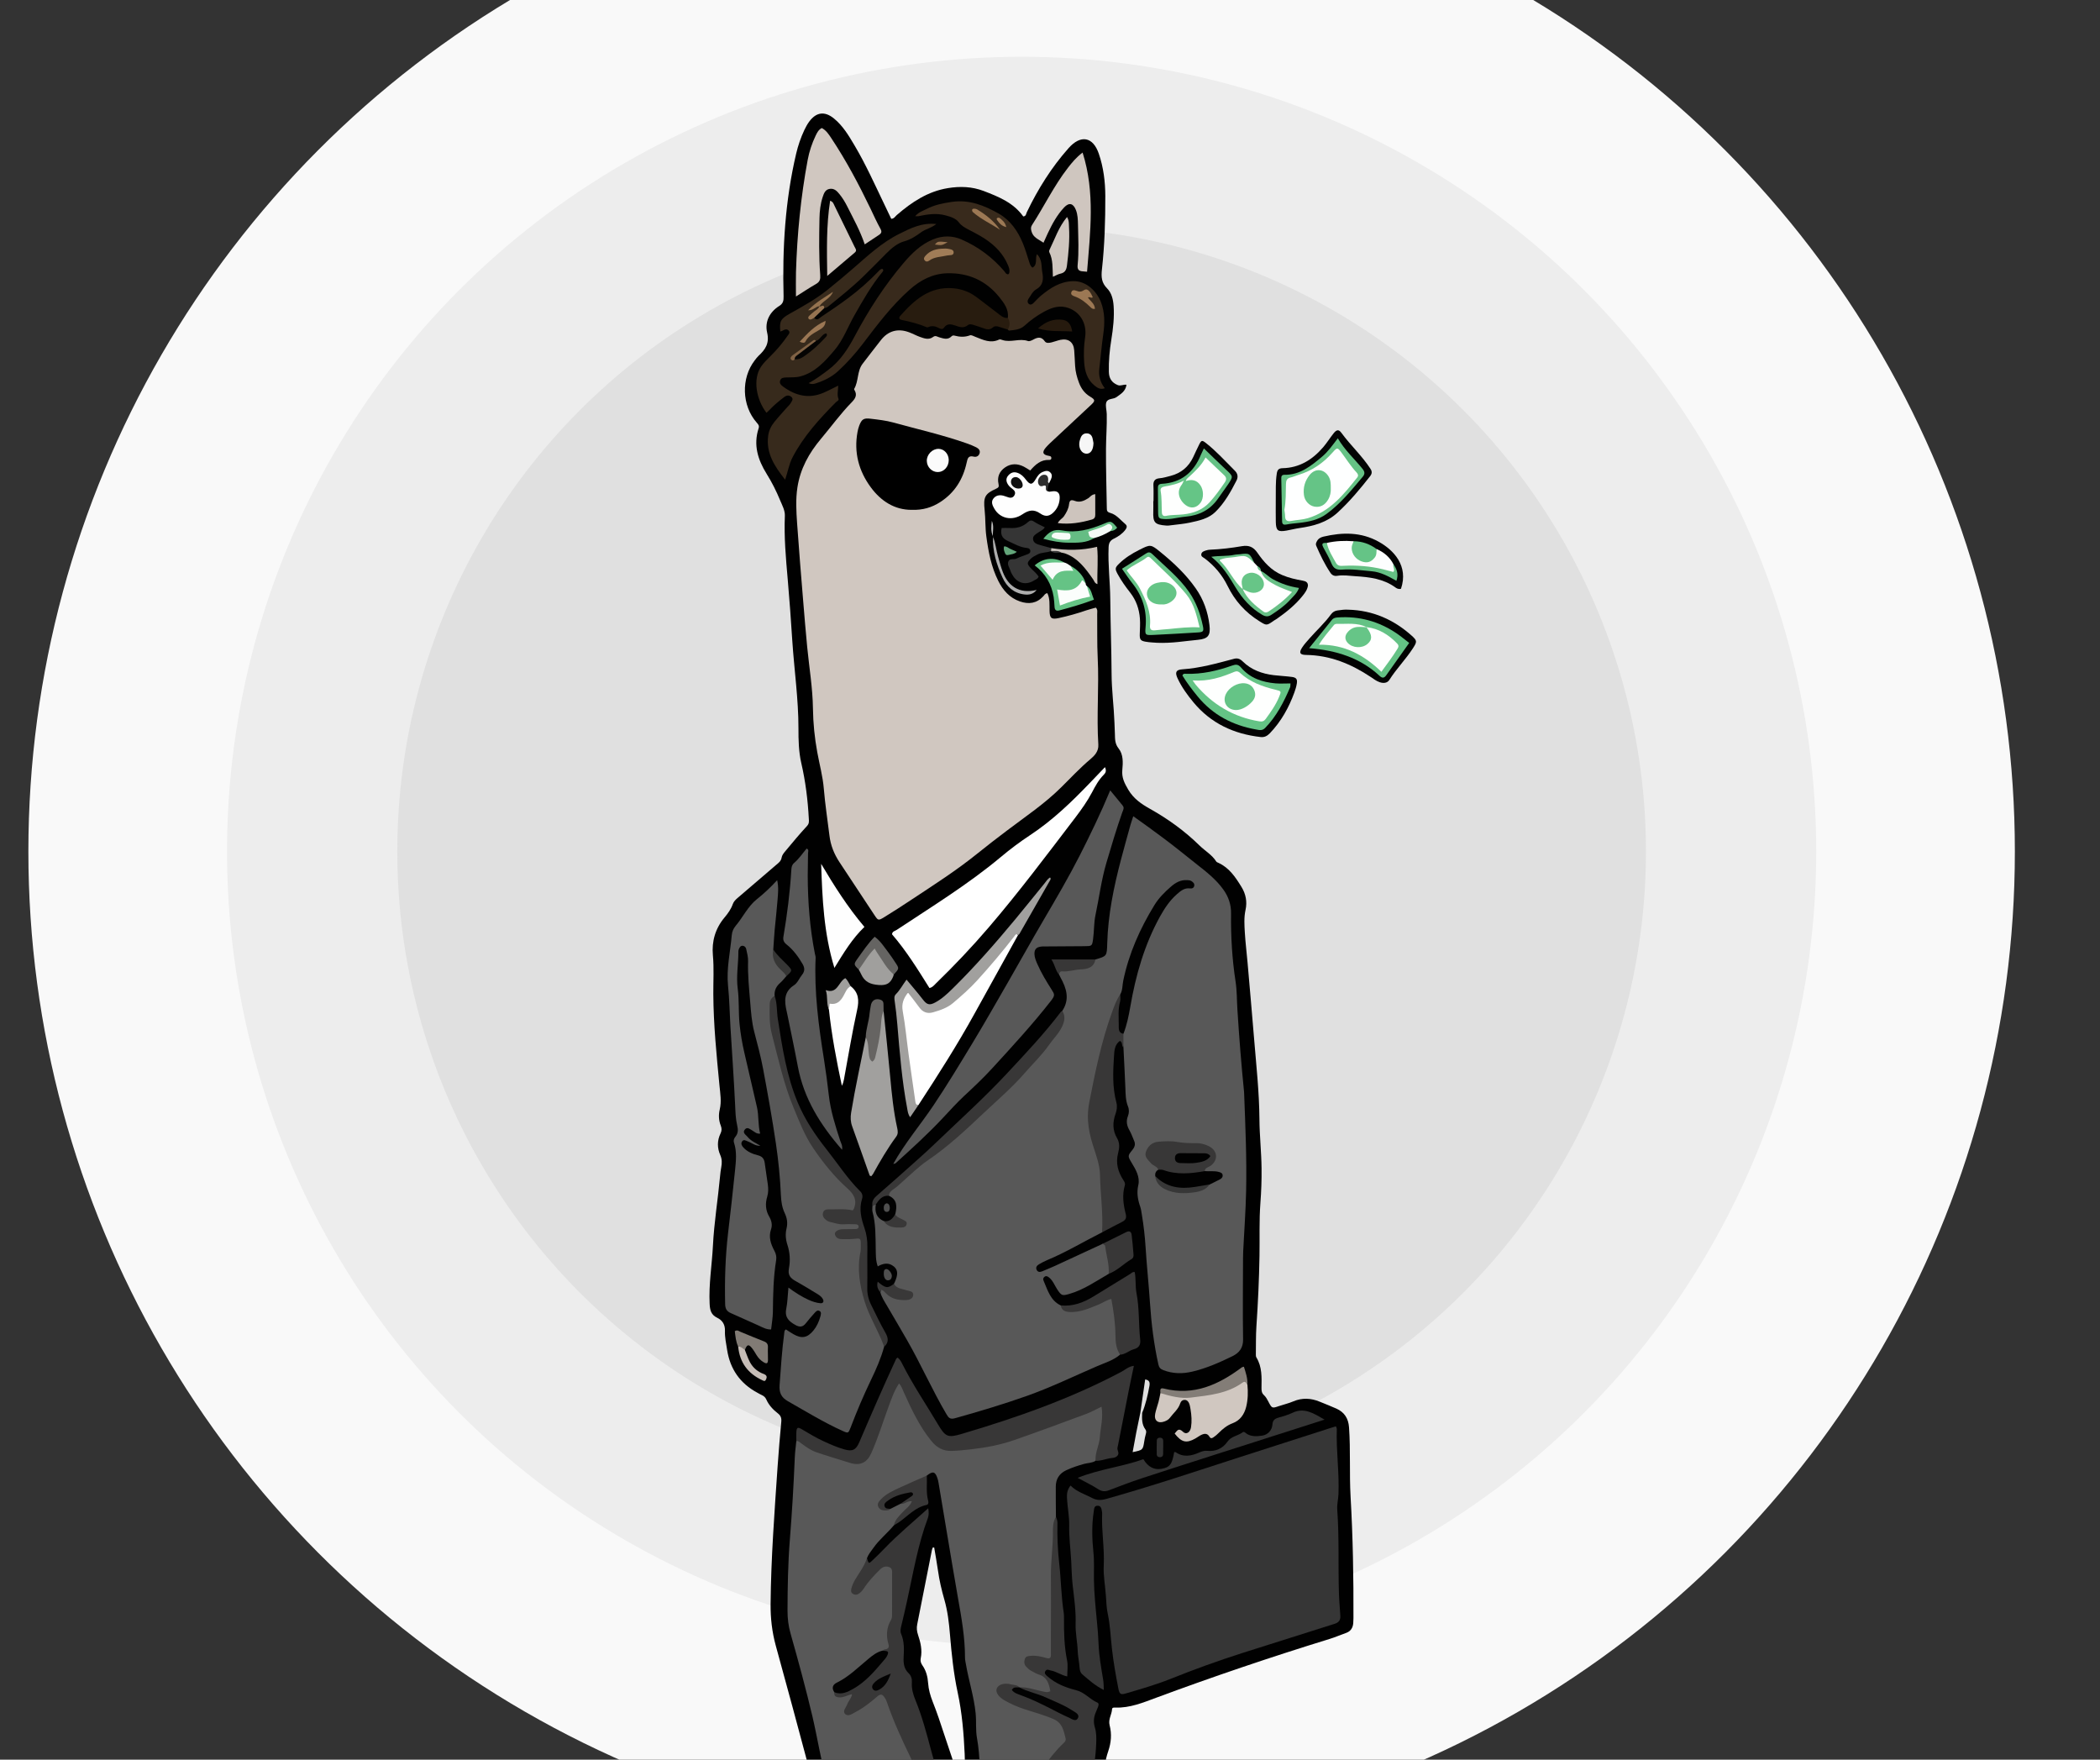 <svg width="74" height="62" viewBox="0 0 74 62" fill="none" xmlns="http://www.w3.org/2000/svg">
<rect x="0" y="0" width="74" height="62" fill="#333333" stroke="none"/>
<g clip-path="url(#clip0_12951_2589)">
<circle cx="36" cy="30" r="35" fill="#F9F9F9"/>
<circle cx="36" cy="30" r="28" fill="#EDEDED"/>
<circle cx="36" cy="30" r="22" fill="#E0E0E0"/>
<path d="M47.592 52.734C47.546 51.919 47.595 51.102 47.537 50.288C47.514 49.975 47.374 49.758 47.092 49.631C46.898 49.544 46.699 49.467 46.501 49.386C46.193 49.26 45.887 49.243 45.572 49.377C45.413 49.445 45.241 49.484 45.075 49.54C44.819 49.627 44.822 49.627 44.689 49.373C44.65 49.296 44.604 49.216 44.542 49.159C44.459 49.084 44.452 49.005 44.453 48.901C44.458 48.534 44.478 48.161 44.272 47.827C44.254 47.797 44.254 47.753 44.254 47.715C44.259 47.385 44.252 47.054 44.274 46.725C44.33 45.902 44.368 45.078 44.382 44.253C44.393 43.632 44.367 43.01 44.414 42.389C44.445 41.983 44.46 41.575 44.455 41.167C44.449 40.586 44.383 40.006 44.38 39.423C44.373 38.491 44.271 37.564 44.195 36.635C44.121 35.726 44.04 34.818 43.961 33.91C43.931 33.562 43.887 33.215 43.866 32.866C43.85 32.597 43.831 32.328 43.891 32.055C43.952 31.774 43.903 31.501 43.745 31.246C43.533 30.903 43.315 30.574 42.931 30.4C42.904 30.389 42.873 30.376 42.858 30.354C42.709 30.117 42.464 29.982 42.271 29.793C41.747 29.28 41.161 28.855 40.521 28.497C40.221 28.329 39.946 28.143 39.757 27.822C39.625 27.596 39.523 27.402 39.548 27.133C39.573 26.873 39.587 26.584 39.419 26.374C39.285 26.205 39.292 26.041 39.287 25.86C39.284 25.724 39.276 25.588 39.271 25.453C39.25 24.88 39.172 24.312 39.17 23.738C39.166 22.864 39.131 21.991 39.124 21.117C39.119 20.506 39.039 19.898 39.065 19.285C39.071 19.123 39.121 19.042 39.259 18.975C39.407 18.903 39.545 18.809 39.649 18.675C39.702 18.607 39.734 18.533 39.659 18.47C39.489 18.329 39.346 18.136 39.132 18.075C39.011 18.041 39.003 17.997 39.002 17.906C38.991 17.207 38.969 16.508 38.973 15.81C38.975 15.402 39.01 14.995 39 14.587C38.997 14.452 38.947 14.306 38.982 14.184C39.027 14.029 39.23 14.076 39.345 13.991C39.496 13.88 39.663 13.789 39.695 13.556C39.576 13.542 39.492 13.609 39.39 13.569C39.168 13.481 39.078 13.322 39.074 13.098C39.066 12.719 39.1 12.342 39.161 11.968C39.225 11.574 39.27 11.179 39.242 10.779C39.226 10.55 39.172 10.323 39.014 10.163C38.816 9.963 38.8 9.764 38.83 9.494C38.925 8.635 38.951 7.77 38.949 6.906C38.947 6.401 38.885 5.896 38.72 5.416C38.514 4.812 38.08 4.74 37.655 5.219C37.051 5.899 36.575 6.661 36.182 7.479C36.156 7.533 36.16 7.619 36.057 7.626C35.716 7.146 35.195 6.933 34.665 6.73C34.254 6.573 33.834 6.558 33.404 6.628C32.696 6.742 32.128 7.121 31.601 7.577C31.544 7.626 31.508 7.706 31.406 7.71C31.325 7.541 31.242 7.368 31.159 7.194C30.823 6.495 30.506 5.786 30.109 5.118C29.906 4.775 29.701 4.431 29.387 4.175C29.06 3.908 28.763 3.948 28.514 4.286C28.446 4.379 28.39 4.483 28.341 4.587C28.217 4.851 28.123 5.127 28.056 5.411C27.666 7.067 27.567 8.749 27.612 10.442C27.616 10.597 27.595 10.694 27.462 10.778C27.114 10.996 26.944 11.34 27.033 11.722C27.12 12.097 26.968 12.318 26.728 12.539C26.679 12.585 26.639 12.641 26.597 12.695C26.107 13.326 26.136 14.293 26.668 14.894C26.723 14.957 26.762 15 26.732 15.093C26.541 15.677 26.706 16.199 27.016 16.698C27.201 16.994 27.358 17.307 27.491 17.63C27.564 17.806 27.665 17.983 27.657 18.177C27.625 18.926 27.693 19.67 27.758 20.415C27.821 21.13 27.872 21.846 27.918 22.563C27.986 23.598 28.137 24.628 28.136 25.669C28.135 26.077 28.144 26.489 28.236 26.887C28.385 27.532 28.466 28.184 28.501 28.844C28.507 28.941 28.518 29.016 28.436 29.105C28.172 29.389 27.925 29.689 27.677 29.986C27.622 30.052 27.558 30.129 27.545 30.209C27.524 30.343 27.434 30.404 27.345 30.479C26.887 30.869 26.431 31.261 25.975 31.653C25.907 31.711 25.849 31.778 25.82 31.861C25.757 32.039 25.648 32.187 25.53 32.328C25.206 32.714 25.076 33.169 25.121 33.657C25.163 34.114 25.133 34.568 25.136 35.024C25.142 36.103 25.25 37.175 25.353 38.248C25.38 38.527 25.429 38.809 25.363 39.088C25.316 39.285 25.326 39.475 25.398 39.659C25.437 39.758 25.436 39.842 25.39 39.937C25.269 40.187 25.27 40.446 25.381 40.698C25.444 40.84 25.443 40.977 25.416 41.123C25.396 41.228 25.384 41.334 25.374 41.441C25.298 42.261 25.163 43.076 25.122 43.901C25.087 44.579 24.972 45.251 25.006 45.934C25.017 46.153 25.049 46.323 25.274 46.431C25.451 46.517 25.555 46.665 25.546 46.896C25.538 47.116 25.588 47.339 25.622 47.56C25.727 48.238 26.08 48.744 26.686 49.07C26.737 49.098 26.787 49.128 26.84 49.152C26.913 49.186 26.968 49.229 27.002 49.307C27.091 49.507 27.237 49.665 27.407 49.796C27.512 49.877 27.543 49.963 27.531 50.093C27.482 50.615 27.438 51.137 27.402 51.66C27.292 53.277 27.169 54.894 27.154 56.517C27.149 57.017 27.206 57.502 27.337 57.983C27.727 59.404 28.115 60.826 28.493 62.251C28.68 62.954 28.852 63.661 29.015 64.369C29.107 64.774 29.297 65.085 29.689 65.257C29.775 65.294 29.871 65.328 29.93 65.428C29.55 66.07 29.154 66.7 28.537 67.156C28.357 67.288 28.194 67.442 28.053 67.617C27.918 67.784 27.855 67.97 27.912 68.186C27.942 68.299 27.966 68.412 27.996 68.525C28.052 68.741 28.206 68.85 28.416 68.868C28.57 68.882 28.727 68.875 28.882 68.864C30.113 68.773 31.224 68.353 32.221 67.626C32.503 67.419 32.799 67.233 33.129 67.11C33.537 66.957 33.916 66.748 34.292 66.531C34.359 66.53 34.374 66.478 34.395 66.43C34.383 66.505 34.325 66.558 34.3 66.627C34.21 66.752 34.129 66.884 34.029 67.001C33.659 67.438 33.302 67.887 32.868 68.265C32.664 68.443 32.518 68.665 32.507 68.942C32.48 69.657 32.611 69.715 33.196 69.816C33.464 69.861 33.736 69.882 34.004 69.921C35.318 70.113 36.575 69.972 37.756 69.318C38.077 69.14 38.399 68.963 38.739 68.816C39 68.703 39.18 68.481 39.185 68.161C39.192 67.713 39.15 67.269 39.101 66.825C39.083 66.661 39.044 66.504 39.144 66.35C39.187 66.284 39.173 66.2 39.153 66.123C39.082 65.85 39.06 65.571 39.034 65.291C38.978 64.691 38.919 64.093 38.939 63.489C38.948 63.227 38.966 62.962 38.935 62.704C38.893 62.356 38.941 62.025 39.052 61.702C39.157 61.398 39.18 61.092 39.101 60.787C39.048 60.578 39.176 60.411 39.187 60.22C39.191 60.159 39.256 60.163 39.303 60.165C39.813 60.183 40.277 59.991 40.737 59.82C42.756 59.071 44.794 58.381 46.852 57.747C47.046 57.688 47.233 57.605 47.426 57.538C47.594 57.48 47.672 57.359 47.686 57.189C47.69 57.131 47.693 57.073 47.693 57.014C47.699 55.586 47.674 54.159 47.592 52.734ZM33.913 63.029C33.632 62.194 33.355 61.357 33.075 60.522C33.01 60.329 32.936 60.139 32.863 59.95C32.782 59.741 32.721 59.529 32.705 59.303C32.69 59.079 32.635 58.863 32.502 58.675C32.449 58.598 32.426 58.519 32.445 58.428C32.504 58.142 32.44 57.868 32.349 57.601C32.306 57.476 32.296 57.357 32.321 57.231C32.493 56.357 32.667 55.483 32.84 54.609C32.846 54.581 32.857 54.555 32.866 54.528C32.884 54.526 32.902 54.525 32.919 54.523C32.964 54.795 33.014 55.067 33.053 55.34C33.101 55.686 33.181 56.025 33.277 56.36C33.393 56.762 33.441 57.175 33.475 57.591C33.532 58.276 33.602 58.961 33.747 59.635C33.901 60.348 33.96 61.071 33.993 61.797C34.016 62.291 33.998 62.786 34.052 63.294C33.948 63.223 33.943 63.117 33.913 63.029ZM40.503 48.837C40.445 49.159 40.373 49.477 40.248 49.781C40.239 49.984 40.231 50.188 40.362 50.365C40.401 50.417 40.393 50.469 40.376 50.528C40.351 50.611 40.336 50.698 40.322 50.783C40.273 51.09 40.274 51.09 39.912 51.165C39.996 50.691 40.084 50.234 40.183 49.778C40.24 49.388 40.297 48.997 40.354 48.603C40.51 48.629 40.525 48.714 40.503 48.837Z" fill="#010101"/>
<path d="M40.775 22.648C40.684 22.64 40.518 22.637 40.357 22.608C40.185 22.576 40.159 22.524 40.163 22.345C40.168 22.161 40.182 21.976 40.168 21.794C40.143 21.459 40.037 21.151 39.827 20.882C39.665 20.676 39.513 20.463 39.387 20.233C39.285 20.044 39.286 20.003 39.44 19.855C39.643 19.658 39.881 19.508 40.133 19.381C40.547 19.171 40.548 19.171 40.906 19.463C41.366 19.837 41.794 20.242 42.136 20.731C42.41 21.122 42.563 21.556 42.619 22.023C42.663 22.389 42.572 22.51 42.209 22.544C41.756 22.586 41.306 22.669 40.775 22.648Z" fill="#020202"/>
<path d="M44.423 25.969C43.479 25.862 42.672 25.489 42.056 24.747C41.839 24.485 41.639 24.21 41.495 23.9C41.399 23.692 41.436 23.598 41.662 23.583C42.287 23.541 42.883 23.372 43.482 23.213C43.603 23.181 43.692 23.208 43.791 23.305C44.092 23.602 44.472 23.74 44.887 23.789C45.099 23.814 45.313 23.823 45.524 23.851C45.681 23.872 45.723 23.933 45.697 24.088C45.68 24.193 45.648 24.296 45.612 24.396C45.418 24.93 45.147 25.417 44.751 25.832C44.653 25.934 44.557 25.983 44.423 25.969Z" fill="#020202"/>
<path d="M47.52 21.482C48.373 21.506 49.112 21.829 49.747 22.399C49.941 22.573 49.937 22.612 49.791 22.838C49.539 23.229 49.208 23.561 48.959 23.955C48.887 24.069 48.753 24.082 48.621 24.038C48.499 23.997 48.4 23.919 48.296 23.849C47.606 23.39 46.864 23.087 46.022 23.076C45.802 23.073 45.765 22.997 45.888 22.81C45.962 22.697 46.055 22.597 46.144 22.495C46.393 22.212 46.674 21.957 46.898 21.651C46.959 21.567 47.035 21.519 47.138 21.507C47.262 21.493 47.386 21.47 47.52 21.482Z" fill="#020302"/>
<path d="M46.09 20.633C46.068 20.78 45.985 20.889 45.901 20.994C45.645 21.315 45.327 21.569 44.994 21.803C44.962 21.825 44.926 21.842 44.895 21.864C44.629 22.051 44.633 22.046 44.371 21.883C43.882 21.577 43.513 21.166 43.26 20.649C43.069 20.26 42.798 19.936 42.451 19.676C42.398 19.636 42.319 19.611 42.331 19.528C42.345 19.439 42.43 19.417 42.502 19.393C42.547 19.378 42.596 19.37 42.644 19.368C43.022 19.353 43.397 19.306 43.769 19.243C44.005 19.203 44.168 19.27 44.309 19.476C44.535 19.803 44.796 20.099 45.181 20.261C45.416 20.361 45.659 20.416 45.906 20.459C46.015 20.478 46.089 20.517 46.09 20.633Z" fill="#020202"/>
<path d="M44.956 17.519C44.962 17.319 44.942 16.999 44.992 16.68C45.011 16.556 45.058 16.499 45.197 16.496C45.789 16.483 46.248 16.197 46.623 15.761C46.756 15.607 46.863 15.432 46.99 15.272C47.097 15.137 47.172 15.119 47.27 15.253C47.591 15.692 47.996 16.061 48.293 16.518C48.352 16.61 48.353 16.686 48.279 16.78C47.926 17.231 47.561 17.668 47.137 18.058C46.751 18.414 46.281 18.535 45.789 18.606C45.634 18.628 45.486 18.669 45.334 18.695C45.031 18.748 44.965 18.697 44.957 18.395C44.951 18.144 44.956 17.891 44.956 17.519Z" fill="#030403"/>
<path d="M40.647 17.657C40.647 17.473 40.654 17.288 40.644 17.105C40.635 16.947 40.701 16.865 40.853 16.852C40.989 16.841 41.118 16.8 41.249 16.767C41.619 16.671 41.884 16.449 42.047 16.104C42.117 15.955 42.184 15.805 42.258 15.659C42.334 15.509 42.359 15.504 42.489 15.605C42.864 15.899 43.181 16.253 43.517 16.588C43.618 16.69 43.635 16.808 43.571 16.934C43.367 17.332 43.148 17.723 42.828 18.037C42.585 18.275 42.251 18.345 41.929 18.414C41.722 18.459 41.509 18.476 41.298 18.503C41.231 18.512 41.163 18.523 41.096 18.518C40.686 18.486 40.625 18.414 40.64 18.006C40.644 17.89 40.64 17.773 40.64 17.657C40.642 17.657 40.644 17.657 40.647 17.657Z" fill="#030403"/>
<path d="M49.368 20.745C49.279 20.769 49.217 20.732 49.164 20.693C48.743 20.39 48.254 20.332 47.76 20.302C47.548 20.289 47.335 20.252 47.123 20.288C47.013 20.306 46.937 20.266 46.878 20.177C46.678 19.879 46.523 19.557 46.381 19.229C46.354 19.166 46.379 19.12 46.407 19.067C46.457 18.972 46.545 18.929 46.638 18.907C47.306 18.751 47.961 18.741 48.582 19.087C49.115 19.383 49.641 19.939 49.368 20.745Z" fill="#030303"/>
<path d="M36.303 16.578C36.225 16.53 36.154 16.481 36.078 16.442C35.853 16.328 35.627 16.324 35.415 16.47C35.212 16.611 35.131 16.814 35.187 17.055C35.21 17.156 35.182 17.183 35.095 17.222C34.697 17.401 34.649 17.524 34.697 17.976C34.73 18.284 34.715 18.596 34.757 18.904C34.83 19.445 34.931 19.977 35.178 20.469C35.345 20.8 35.577 21.065 35.94 21.191C36.254 21.299 36.532 21.261 36.764 21.008C36.802 20.967 36.827 20.907 36.907 20.901C37.003 21.097 36.979 21.311 36.984 21.521C36.989 21.779 37.048 21.832 37.303 21.778C37.635 21.707 37.962 21.615 38.283 21.504C38.392 21.467 38.505 21.441 38.616 21.409C38.687 21.482 38.662 21.563 38.663 21.634C38.67 22.149 38.655 22.665 38.681 23.178C38.732 24.197 38.637 25.216 38.703 26.234C38.719 26.474 38.566 26.629 38.422 26.75C38.057 27.058 37.733 27.406 37.395 27.74C36.813 28.319 36.134 28.771 35.484 29.264C35.136 29.527 34.789 29.793 34.449 30.068C33.715 30.661 32.922 31.169 32.136 31.688C31.812 31.902 31.488 32.115 31.156 32.317C30.95 32.442 30.942 32.434 30.817 32.247C30.404 31.625 29.991 31.001 29.581 30.377C29.393 30.091 29.27 29.79 29.228 29.438C29.161 28.89 29.076 28.345 29.03 27.792C28.995 27.359 28.877 26.933 28.799 26.504C28.706 25.997 28.654 25.485 28.647 24.97C28.637 24.24 28.515 23.521 28.444 22.797C28.391 22.247 28.345 21.695 28.3 21.144C28.227 20.245 28.151 19.346 28.089 18.446C28.06 18.021 28.034 17.597 28.1 17.17C28.202 16.512 28.508 15.963 28.927 15.464C29.29 15.033 29.62 14.575 30.015 14.171C30.125 14.058 30.218 13.928 30.117 13.757C30.108 13.741 30.093 13.715 30.099 13.704C30.26 13.429 30.198 13.078 30.396 12.818C30.607 12.539 30.824 12.265 31.038 11.988C31.294 11.658 31.636 11.559 32.036 11.708C32.163 11.755 32.282 11.822 32.41 11.868C32.565 11.924 32.729 11.986 32.881 11.872C32.966 11.808 33.024 11.864 33.095 11.884C33.244 11.926 33.396 11.988 33.531 11.85C33.562 11.817 33.599 11.816 33.637 11.826C33.819 11.874 33.997 11.884 34.18 11.815C34.23 11.796 34.308 11.844 34.371 11.868C34.641 11.975 34.907 12.108 35.207 11.964C35.236 11.95 35.284 11.966 35.32 11.979C35.616 12.08 35.923 11.911 36.222 12.015C36.275 12.034 36.357 11.995 36.415 11.963C36.567 11.88 36.697 11.854 36.816 12.025C36.87 12.103 36.975 12.083 37.061 12.062C37.165 12.036 37.265 11.996 37.369 11.974C37.649 11.917 37.831 12.057 37.853 12.342C37.867 12.526 37.874 12.71 37.885 12.894C37.897 13.099 37.949 13.295 38.022 13.487C38.1 13.694 38.22 13.859 38.414 13.975C38.599 14.085 38.598 14.124 38.445 14.267C38.012 14.671 37.579 15.074 37.146 15.479C37.047 15.572 36.945 15.663 36.856 15.765C36.71 15.933 36.742 16.026 36.963 16.062C37.025 16.073 37.05 16.088 37.048 16.144C37.046 16.192 37.011 16.207 36.968 16.205C36.673 16.192 36.483 16.371 36.303 16.578Z" fill="#D0C7C0"/>
<path d="M38.6 33.805C39.005 33.689 39.005 33.689 39.017 33.236C39.045 32.233 39.246 31.258 39.5 30.292C39.606 29.89 39.718 29.489 39.829 29.088C39.857 28.987 39.893 28.887 39.934 28.759C40.307 29.019 40.651 29.276 40.997 29.532C41.403 29.832 41.791 30.154 42.187 30.465C42.519 30.725 42.857 30.991 43.11 31.345C43.293 31.601 43.384 31.875 43.38 32.186C43.37 32.991 43.417 33.792 43.54 34.59C43.589 34.914 43.583 35.247 43.604 35.575C43.665 36.541 43.741 37.507 43.838 38.47C43.841 38.499 43.841 38.528 43.842 38.557C43.885 39.691 43.936 40.825 43.911 41.959C43.896 42.666 43.843 43.371 43.808 44.078C43.804 44.165 43.802 44.252 43.802 44.34C43.8 45.291 43.788 46.242 43.804 47.193C43.809 47.495 43.663 47.67 43.427 47.785C42.975 48.005 42.516 48.209 42.021 48.326C41.668 48.41 41.333 48.404 40.995 48.277C40.893 48.238 40.844 48.185 40.819 48.075C40.662 47.364 40.572 46.646 40.524 45.92C40.48 45.255 40.408 44.59 40.367 43.924C40.343 43.546 40.299 43.172 40.237 42.8C40.221 42.705 40.21 42.606 40.179 42.516C40.094 42.267 40.049 42.029 40.112 41.755C40.177 41.471 40.022 41.208 39.875 40.965C39.737 40.736 39.735 40.721 39.901 40.52C39.98 40.423 40.021 40.322 39.966 40.199C39.911 40.075 39.868 39.944 39.801 39.827C39.708 39.665 39.675 39.507 39.745 39.328C39.789 39.217 39.794 39.096 39.749 38.986C39.663 38.773 39.664 38.551 39.656 38.328C39.638 37.853 39.611 37.379 39.588 36.905C39.568 36.762 39.535 36.621 39.52 36.477C39.782 35.505 39.89 34.495 40.235 33.542C40.437 32.984 40.687 32.45 41.002 31.947C41.221 31.596 41.49 31.295 41.931 31.197C41.732 31.067 41.584 31.079 41.365 31.261C41.027 31.542 40.747 31.873 40.539 32.265C40.105 33.083 39.74 33.925 39.604 34.85C39.592 34.937 39.561 35.018 39.517 35.096C39.334 35.461 39.185 35.842 39.082 36.235C38.821 37.228 38.516 38.212 38.441 39.245C38.417 39.57 38.452 39.888 38.559 40.191C38.894 41.132 38.877 42.114 38.918 43.09C38.923 43.207 38.913 43.324 38.833 43.421C38.187 43.747 37.565 44.123 36.894 44.402C36.796 44.443 36.702 44.493 36.611 44.547C36.541 44.589 36.488 44.651 36.529 44.74C36.571 44.829 36.647 44.826 36.727 44.793C36.878 44.729 37.031 44.669 37.18 44.6C37.733 44.346 38.284 44.089 38.836 43.834C38.895 43.793 38.963 43.808 38.98 43.864C39.081 44.196 39.228 44.526 39.069 44.882C38.619 45.143 38.19 45.444 37.682 45.59C37.431 45.663 37.401 45.652 37.256 45.432C37.161 45.288 37.104 45.117 36.961 45.007C36.913 44.969 36.861 44.943 36.805 44.988C36.764 45.02 36.748 45.066 36.77 45.116C36.916 45.448 37.007 45.818 37.377 45.995C37.594 46.175 37.841 46.167 38.092 46.1C38.372 46.025 38.638 45.91 38.902 45.786C39.154 45.668 39.216 45.707 39.284 45.98C39.333 46.178 39.338 46.383 39.353 46.584C39.383 46.967 39.42 47.349 39.47 47.729C39.237 47.929 38.942 48.015 38.67 48.132C37.842 48.489 37.031 48.884 36.18 49.185C35.349 49.479 34.505 49.731 33.656 49.969C33.48 50.018 33.428 49.959 33.348 49.823C32.851 48.978 32.456 48.079 31.969 47.229C31.733 46.817 31.491 46.408 31.251 45.998C31.163 45.847 31.065 45.702 31.021 45.53C31.069 45.377 31.08 45.366 31.201 45.463C31.347 45.581 31.495 45.682 31.684 45.712C31.751 45.723 31.817 45.738 31.885 45.729C31.953 45.72 32.038 45.711 32.048 45.635C32.06 45.545 31.963 45.551 31.905 45.525C31.75 45.455 31.526 45.483 31.498 45.235C31.508 45.218 31.518 45.202 31.526 45.184C31.648 44.915 31.646 44.746 31.5 44.625C31.319 44.475 31.127 44.507 30.931 44.62C30.855 44.416 30.864 44.203 30.859 43.993C30.85 43.559 30.862 43.123 30.746 42.697C30.728 42.634 30.743 42.563 30.743 42.495C30.772 42.443 30.802 42.393 30.873 42.441C30.944 42.637 30.949 42.871 31.176 42.979C31.435 43.188 31.562 43.216 31.83 43.108C31.747 42.974 31.55 42.96 31.507 42.796C31.527 42.553 31.508 42.322 31.3 42.151C31.252 41.996 31.364 41.92 31.457 41.838C32.089 41.281 32.751 40.761 33.412 40.239C33.876 39.872 34.306 39.466 34.733 39.06C35.301 38.52 35.877 37.988 36.401 37.403C36.718 37.048 36.987 36.657 37.278 36.282C37.432 36.084 37.428 35.849 37.433 35.616C37.703 35.209 37.583 34.822 37.37 34.44C37.351 34.407 37.336 34.372 37.32 34.338C37.259 34.169 37.393 34.163 37.491 34.15C37.644 34.128 37.797 34.091 37.952 34.088C38.21 34.083 38.422 33.986 38.6 33.805Z" fill="#585858"/>
<path d="M38.607 51.47C38.481 51.55 38.332 51.543 38.194 51.581C37.98 51.641 37.771 51.709 37.569 51.804C37.324 51.921 37.206 52.113 37.204 52.377C37.201 52.734 37.207 53.092 37.209 53.449C37.118 54.994 37.104 56.541 37.114 58.089C37.117 58.492 37.066 58.522 36.675 58.464C36.523 58.441 36.303 58.348 36.243 58.547C36.188 58.731 36.409 58.801 36.548 58.879C36.762 58.999 36.972 59.119 37.044 59.378C37.108 59.614 37.025 59.722 36.785 59.682C36.528 59.639 36.276 59.567 36.019 59.526C35.989 59.522 35.958 59.515 35.928 59.506C35.79 59.461 35.651 59.418 35.504 59.413C35.397 59.409 35.275 59.401 35.232 59.528C35.191 59.65 35.283 59.728 35.369 59.792C35.565 59.939 35.79 60.031 36.019 60.113C36.365 60.239 36.727 60.321 37.066 60.469C37.278 60.562 37.441 60.693 37.534 60.919C37.647 61.195 37.627 61.421 37.387 61.621C37.208 61.771 37.086 61.976 36.932 62.151C36.865 62.228 36.814 62.337 36.679 62.303C36.637 62.276 36.587 62.251 36.548 62.293C36.327 62.532 36.064 62.742 35.994 63.087C35.986 63.187 35.954 63.28 35.88 63.347C35.574 63.624 35.361 63.998 34.982 64.201C34.868 64.262 34.77 64.354 34.814 64.502C34.857 64.646 34.98 64.681 35.114 64.679C35.258 64.678 35.405 64.704 35.542 64.64C35.965 64.432 36.203 64.04 36.486 63.694C36.57 63.591 36.632 63.469 36.739 63.384C36.862 63.286 36.933 63.143 37.045 63.035C37.174 62.911 37.291 62.914 37.426 63.029C37.697 63.261 37.734 63.578 37.75 63.899C37.768 64.277 37.68 64.649 37.69 65.028C37.699 65.388 37.71 65.742 37.842 66.084C37.874 66.164 37.956 66.285 37.786 66.332C37.156 66.174 36.539 65.972 35.942 65.717C35.627 65.583 35.327 65.574 35.018 65.728C34.849 65.813 34.833 65.805 34.77 65.627C34.656 65.306 34.597 64.972 34.591 64.632C34.582 64.176 34.604 63.718 34.571 63.265C34.521 62.59 34.549 61.91 34.427 61.239C34.375 60.955 34.409 60.66 34.38 60.37C34.323 59.789 34.141 59.235 34.042 58.664C34.027 58.578 34.005 58.494 34.005 58.407C34.006 57.697 33.882 57.002 33.758 56.307C33.62 55.526 33.492 54.744 33.36 53.963C33.264 53.391 33.169 52.819 33.073 52.248C33.064 52.191 33.051 52.133 33.032 52.079C32.953 51.846 32.868 51.827 32.66 51.991C32.476 52.173 32.234 52.249 32.006 52.351C31.724 52.478 31.441 52.6 31.194 52.791C31.111 52.855 31.005 52.936 31.053 53.05C31.113 53.192 31.243 53.139 31.354 53.1C31.478 53.038 31.596 52.961 31.731 52.922C31.759 52.913 31.787 52.905 31.815 52.901C31.928 52.888 32.065 52.741 32.148 52.9C32.216 53.033 32.065 53.12 31.982 53.207C31.815 53.381 31.648 53.553 31.499 53.743C31.271 54.018 30.986 54.241 30.779 54.536C30.695 54.654 30.6 54.764 30.549 54.903C30.572 55.209 30.359 55.416 30.233 55.661C30.173 55.776 30.027 55.939 30.143 56.018C30.301 56.127 30.373 55.908 30.454 55.806C30.611 55.609 30.77 55.415 30.961 55.25C31.07 55.156 31.193 55.104 31.335 55.157C31.49 55.215 31.51 55.353 31.512 55.492C31.519 55.947 31.518 56.401 31.512 56.856C31.511 56.953 31.496 57.05 31.451 57.137C31.334 57.363 31.316 57.6 31.366 57.843C31.407 58.042 31.338 58.162 31.141 58.208C30.872 58.288 30.669 58.475 30.466 58.652C30.195 58.889 29.928 59.125 29.609 59.297C29.478 59.367 29.395 59.468 29.471 59.629C29.575 59.789 29.708 59.703 29.834 59.675C29.91 59.658 29.992 59.623 30.046 59.706C30.088 59.77 30.044 59.834 30.021 59.898C29.975 60.028 29.788 60.179 29.907 60.279C30.026 60.38 30.181 60.201 30.315 60.132C30.488 60.042 30.626 59.902 30.782 59.785C31.046 59.587 31.185 59.616 31.308 59.926C31.449 60.277 31.577 60.634 31.731 60.98C32.029 61.654 32.371 62.309 32.582 63.02C32.697 63.407 32.68 63.446 32.278 63.514C32.057 63.551 31.836 63.576 31.616 63.505C31.32 63.33 31.01 63.238 30.666 63.343C30.516 63.388 30.368 63.36 30.219 63.338C30.101 63.322 29.975 63.283 29.873 63.389C29.772 63.602 29.961 63.668 30.076 63.743C30.429 63.976 30.824 64.104 31.244 64.156C31.494 64.187 31.742 64.254 31.983 64.118C32.116 64.085 32.252 64.09 32.388 64.097C32.474 64.101 32.575 64.1 32.615 64.193C32.663 64.3 32.581 64.375 32.517 64.446C32.365 64.615 32.17 64.723 31.963 64.809C31.866 64.849 31.764 64.88 31.671 64.93C31.258 65.105 30.848 65.11 30.431 64.933C30.197 64.834 29.987 64.694 29.761 64.585C29.589 64.501 29.565 64.323 29.526 64.168C29.415 63.717 29.301 63.266 29.163 62.822C28.925 62.053 28.812 61.255 28.628 60.474C28.396 59.494 28.132 58.522 27.857 57.553C27.782 57.289 27.75 57.024 27.751 56.75C27.753 55.916 27.767 55.081 27.833 54.25C27.91 53.283 27.967 52.317 28.007 51.349C28.015 51.156 28.043 50.963 28.062 50.77C28.183 50.688 28.264 50.787 28.345 50.843C28.85 51.199 29.45 51.308 30.024 51.477C30.306 51.559 30.46 51.47 30.6 51.213C30.792 50.862 30.914 50.482 31.04 50.105C31.172 49.709 31.308 49.315 31.487 48.937C31.532 48.841 31.581 48.721 31.704 48.731C31.809 48.739 31.845 48.854 31.884 48.943C32.146 49.528 32.416 50.106 32.805 50.623C33.029 50.923 33.3 51.065 33.675 51.043C34.684 50.983 35.644 50.731 36.578 50.356C37.253 50.085 37.956 49.889 38.617 49.578C38.827 49.478 38.91 49.529 38.908 49.766C38.9 50.349 38.84 50.926 38.607 51.47Z" fill="#585858"/>
<path d="M47.076 50.254C47.095 50.31 47.107 50.328 47.106 50.346C47.081 51.112 47.196 51.875 47.165 52.642C47.158 52.825 47.108 53.009 47.122 53.19C47.194 54.187 47.15 55.187 47.183 56.185C47.191 56.434 47.219 56.686 47.231 56.937C47.239 57.092 47.169 57.17 47.031 57.213C45.952 57.553 44.872 57.893 43.794 58.237C42.926 58.513 42.071 58.824 41.226 59.162C40.722 59.363 40.2 59.511 39.682 59.664C39.492 59.721 39.448 59.696 39.409 59.494C39.318 59.03 39.236 58.565 39.183 58.094C39.136 57.682 39.122 57.266 39.035 56.858C38.992 56.66 38.985 56.453 38.972 56.254C38.949 55.887 38.875 55.524 38.894 55.154C38.924 54.552 38.813 53.955 38.837 53.353C38.838 53.324 38.838 53.294 38.833 53.266C38.815 53.171 38.805 53.053 38.68 53.053C38.548 53.052 38.555 53.171 38.54 53.267C38.468 53.74 38.48 54.21 38.529 54.685C38.564 55.012 38.543 55.344 38.548 55.674C38.557 56.148 38.604 56.619 38.65 57.091C38.678 57.369 38.701 57.65 38.712 57.929C38.728 58.347 38.803 58.755 38.87 59.164C38.89 59.281 38.893 59.393 38.896 59.544C38.593 59.396 38.366 59.189 38.136 58.992C38.04 58.91 38.044 58.76 38.031 58.638C38.014 58.484 37.982 58.329 37.977 58.178C37.966 57.858 37.894 57.545 37.903 57.223C37.917 56.768 37.853 56.317 37.8 55.866C37.767 55.578 37.763 55.286 37.747 54.997C37.724 54.582 37.668 54.167 37.677 53.751C37.684 53.429 37.616 53.115 37.599 52.797C37.59 52.629 37.605 52.495 37.724 52.342C37.935 52.561 38.224 52.642 38.484 52.78C38.649 52.867 38.801 52.864 38.984 52.813C40.578 52.366 42.146 51.839 43.72 51.331C44.742 51.001 45.765 50.673 46.788 50.345C46.879 50.316 46.97 50.288 47.076 50.254Z" fill="#363636"/>
<path d="M27.708 34.395C27.639 34.472 27.577 34.556 27.5 34.623C27.354 34.749 27.278 34.899 27.297 35.092C27.118 35.55 27.19 36.015 27.294 36.468C27.568 37.651 27.888 38.823 28.434 39.916C28.713 40.476 29.096 40.967 29.519 41.425C29.684 41.602 29.857 41.774 30.034 41.94C30.214 42.107 30.24 42.298 30.174 42.523C30.135 42.657 30.066 42.72 29.924 42.705C29.711 42.682 29.497 42.683 29.283 42.696C29.218 42.7 29.137 42.703 29.124 42.79C29.112 42.87 29.172 42.916 29.234 42.946C29.449 43.053 29.683 43.051 29.916 43.059C30.059 43.064 30.287 43.005 30.289 43.219C30.291 43.437 30.063 43.369 29.921 43.386C29.801 43.401 29.67 43.367 29.547 43.486C29.724 43.628 29.909 43.584 30.08 43.56C30.315 43.527 30.405 43.628 30.405 43.847C30.405 43.934 30.406 44.022 30.392 44.108C30.259 44.935 30.438 45.708 30.791 46.453C30.944 46.774 31.156 47.075 31.154 47.453C31.044 47.857 30.876 48.239 30.695 48.614C30.43 49.165 30.191 49.727 29.974 50.298C29.897 50.501 29.886 50.504 29.707 50.424C29.033 50.121 28.404 49.734 27.763 49.37C27.534 49.24 27.451 49.071 27.471 48.803C27.517 48.185 27.555 47.566 27.638 46.952C27.643 46.915 27.64 46.875 27.694 46.841C27.775 46.893 27.861 46.953 27.952 47.005C28.247 47.177 28.45 47.141 28.666 46.877C28.784 46.732 28.859 46.564 28.909 46.384C28.927 46.318 28.95 46.237 28.887 46.195C28.802 46.139 28.743 46.219 28.693 46.274C28.588 46.389 28.488 46.508 28.392 46.629C28.289 46.758 28.181 46.768 28.037 46.689C27.806 46.563 27.646 46.421 27.705 46.119C27.752 45.885 27.756 45.643 27.783 45.367C28.02 45.542 28.246 45.686 28.491 45.798C28.624 45.859 28.763 45.904 28.908 45.918C29.009 45.928 29.044 45.855 28.993 45.766C28.932 45.659 28.825 45.606 28.727 45.546C28.496 45.404 28.263 45.264 28.026 45.131C27.848 45.032 27.757 44.922 27.801 44.69C27.853 44.415 27.836 44.129 27.746 43.856C27.684 43.667 27.67 43.47 27.717 43.281C27.764 43.088 27.732 42.913 27.653 42.745C27.556 42.54 27.528 42.336 27.517 42.105C27.491 41.497 27.43 40.888 27.341 40.286C27.211 39.405 27.053 38.528 26.889 37.654C26.807 37.216 26.69 36.785 26.578 36.355C26.49 36.015 26.465 35.666 26.437 35.32C26.396 34.837 26.347 34.354 26.361 33.868C26.365 33.721 26.326 33.58 26.295 33.438C26.283 33.381 26.24 33.33 26.176 33.324C26.094 33.316 26.061 33.381 26.034 33.444C26.023 33.471 26.019 33.501 26.019 33.53C26.02 33.965 25.938 34.396 25.996 34.836C26.05 35.248 26.019 35.668 26.061 36.084C26.095 36.423 26.152 36.755 26.228 37.085C26.376 37.727 26.527 38.368 26.674 39.01C26.743 39.313 26.706 39.626 26.786 39.942C26.652 39.957 26.588 39.874 26.509 39.831C26.427 39.787 26.337 39.694 26.251 39.793C26.147 39.913 26.281 39.98 26.343 40.057C26.463 40.203 26.636 40.275 26.795 40.369C26.622 40.385 26.496 40.269 26.349 40.215C26.278 40.188 26.2 40.13 26.145 40.225C26.1 40.302 26.142 40.373 26.198 40.434C26.336 40.582 26.515 40.658 26.705 40.705C26.859 40.742 26.929 40.828 26.948 40.982C26.978 41.231 27.025 41.479 27.056 41.729C27.074 41.872 27.08 42.015 27.036 42.161C26.963 42.401 26.973 42.64 27.104 42.864C27.187 43.004 27.223 43.157 27.171 43.311C27.076 43.586 27.161 43.831 27.285 44.064C27.344 44.174 27.369 44.279 27.35 44.397C27.252 45.002 27.241 45.612 27.235 46.223C27.233 46.425 27.195 46.626 27.173 46.841C27.001 46.849 26.869 46.765 26.733 46.705C26.404 46.561 26.08 46.407 25.751 46.265C25.607 46.203 25.557 46.11 25.553 45.952C25.533 45.117 25.559 44.284 25.655 43.454C25.74 42.723 25.826 41.993 25.899 41.261C25.933 40.92 25.974 40.591 25.865 40.261C25.838 40.178 25.866 40.112 25.918 40.047C26.011 39.931 26.013 39.804 25.979 39.662C25.922 39.426 25.916 39.185 25.905 38.942C25.861 38.013 25.794 37.084 25.738 36.156C25.71 35.682 25.704 35.206 25.655 34.733C25.593 34.126 25.735 33.539 25.787 32.943C25.797 32.824 25.848 32.711 25.921 32.624C26.183 32.315 26.352 31.934 26.679 31.675C26.922 31.483 27.149 31.27 27.386 31.012C27.444 31.273 27.415 31.499 27.398 31.721C27.372 32.069 27.33 32.415 27.298 32.762C27.278 32.993 27.265 33.225 27.249 33.456C27.305 33.729 27.398 33.982 27.614 34.175C27.675 34.229 27.74 34.295 27.708 34.395Z" fill="#585858"/>
<path d="M39.122 27.848C39.292 28.055 39.425 28.219 39.559 28.381C39.631 28.467 39.574 28.545 39.546 28.625C39.34 29.21 39.164 29.804 38.988 30.398C38.809 31.004 38.733 31.629 38.602 32.244C38.544 32.522 38.557 32.803 38.519 33.081C38.485 33.336 38.478 33.336 38.207 33.338C37.76 33.342 37.314 33.343 36.867 33.347C36.799 33.347 36.73 33.343 36.664 33.355C36.51 33.38 36.449 33.458 36.452 33.615C36.455 33.744 36.508 33.859 36.558 33.975C36.695 34.287 36.872 34.576 37.054 34.864C37.16 35.031 37.189 35.065 37.032 35.265C36.387 36.092 35.677 36.862 34.97 37.634C34.656 37.977 34.317 38.297 33.975 38.614C33.713 38.859 33.472 39.126 33.227 39.388C32.703 39.949 32.135 40.463 31.567 40.978C31.547 40.996 31.519 41.007 31.477 41.008C31.885 40.277 32.429 39.639 32.894 38.947C33.37 38.238 33.811 37.507 34.254 36.777C34.691 36.057 35.107 35.322 35.529 34.591C35.95 33.86 36.359 33.122 36.786 32.395C37.218 31.658 37.65 30.923 38.038 30.162C38.419 29.413 38.785 28.657 39.122 27.848Z" fill="#585858"/>
<path d="M35.514 11.2C35.552 10.899 35.382 10.678 35.213 10.468C34.745 9.888 34.128 9.61 33.383 9.628C32.865 9.641 32.434 9.868 32.055 10.205C31.421 10.768 30.913 11.443 30.404 12.113C30.138 12.462 29.849 12.786 29.527 13.081C29.302 13.287 29.031 13.416 28.742 13.509C28.669 13.533 28.596 13.546 28.495 13.5C28.747 13.364 28.96 13.203 29.175 13.043C29.603 12.724 29.88 12.297 30.12 11.844C30.607 10.926 31.168 10.057 31.841 9.266C32.129 8.927 32.446 8.614 32.874 8.437C33.218 8.295 33.558 8.297 33.889 8.441C34.475 8.696 34.975 9.072 35.392 9.558C35.417 9.588 35.435 9.627 35.465 9.647C35.514 9.68 35.556 9.667 35.568 9.602C35.585 9.511 35.556 9.431 35.522 9.349C35.353 8.939 35.056 8.641 34.693 8.404C34.507 8.283 34.306 8.184 34.11 8.079C33.992 8.014 33.88 7.956 33.792 7.839C33.679 7.689 33.495 7.636 33.313 7.587C32.994 7.501 32.683 7.551 32.37 7.616C32.344 7.622 32.316 7.617 32.249 7.617C32.373 7.472 32.523 7.429 32.653 7.362C32.931 7.218 33.229 7.159 33.54 7.114C34.155 7.023 34.686 7.24 35.192 7.526C35.597 7.756 35.863 8.135 36.041 8.565C36.13 8.779 36.194 9.003 36.266 9.225C36.29 9.299 36.307 9.374 36.382 9.429C36.572 9.33 36.469 9.12 36.539 8.955C36.735 9.145 36.689 9.386 36.728 9.592C36.77 9.816 36.773 10.048 36.511 10.196C36.394 10.262 36.322 10.413 36.24 10.532C36.202 10.589 36.196 10.669 36.263 10.714C36.318 10.751 36.375 10.719 36.419 10.676C36.509 10.588 36.592 10.49 36.69 10.411C37.014 10.148 37.341 9.926 37.797 9.907C38.299 9.886 38.66 10.292 38.796 10.648C38.936 11.013 38.931 11.397 38.878 11.768C38.818 12.178 38.786 12.592 38.737 13.003C38.711 13.225 38.762 13.466 38.931 13.679C38.767 13.74 38.662 13.659 38.562 13.578C38.31 13.372 38.227 13.076 38.205 12.777C38.184 12.481 38.192 12.181 38.238 11.88C38.312 11.388 38.044 10.936 37.546 10.822C37.265 10.758 37.005 10.865 36.771 10.994C36.535 11.124 36.31 11.285 36.112 11.467C35.944 11.622 35.753 11.624 35.557 11.648C35.544 11.649 35.529 11.624 35.514 11.612C35.48 11.474 35.479 11.337 35.514 11.2Z" fill="#382A1C"/>
<path d="M37.786 66.332C37.848 66.289 37.831 66.239 37.804 66.181C37.648 65.853 37.614 65.504 37.607 65.142C37.599 64.717 37.684 64.298 37.668 63.875C37.657 63.565 37.616 63.262 37.342 63.046C37.253 62.976 37.209 62.977 37.128 63.051C36.986 63.18 36.926 63.385 36.738 63.469C36.66 63.348 36.759 63.268 36.812 63.184C36.941 62.979 37.083 62.783 37.204 62.486C36.897 62.702 36.738 62.963 36.547 63.191C36.267 63.525 36.046 63.906 35.725 64.208C35.605 64.321 35.497 64.449 35.305 64.429C35.248 64.423 35.178 64.438 35.183 64.516C35.188 64.585 35.254 64.601 35.311 64.616C35.401 64.639 35.509 64.61 35.578 64.701C35.368 64.804 35.141 64.775 34.932 64.733C34.688 64.685 34.634 64.377 34.821 64.209C34.856 64.178 34.903 64.159 34.945 64.136C35.121 64.036 35.278 63.922 35.4 63.749C35.508 63.593 35.662 63.468 35.8 63.334C35.879 63.256 35.94 63.175 35.929 63.058C36.152 62.916 36.301 62.712 36.431 62.488C36.49 62.388 36.524 62.253 36.676 62.243C36.709 62.285 36.745 62.275 36.771 62.241C36.997 61.954 37.216 61.66 37.486 61.41C37.53 61.369 37.566 61.316 37.551 61.256C37.484 60.987 37.438 60.71 37.134 60.575C36.789 60.422 36.425 60.33 36.07 60.211C35.839 60.134 35.62 60.036 35.41 59.918C35.184 59.792 35.076 59.626 35.122 59.498C35.172 59.355 35.38 59.283 35.632 59.348C35.728 59.373 35.847 59.36 35.922 59.453C35.908 59.504 35.748 59.545 35.867 59.592C36.54 59.858 37.17 60.22 37.846 60.487C37.71 60.259 37.482 60.163 37.263 60.064C36.901 59.901 36.532 59.752 36.154 59.627C36.064 59.597 35.931 59.602 35.923 59.453C36.199 59.434 36.454 59.539 36.718 59.59C36.813 59.608 36.902 59.648 37.01 59.588C36.966 59.327 36.9 59.088 36.598 58.998C36.507 58.971 36.425 58.912 36.338 58.87C36.266 58.835 36.214 58.778 36.16 58.722C36.084 58.642 36.083 58.544 36.114 58.45C36.148 58.349 36.241 58.35 36.331 58.342C36.519 58.324 36.697 58.37 36.873 58.419C36.995 58.453 37.033 58.416 37.032 58.301C37.031 58.049 37.032 57.797 37.032 57.545C37.032 56.867 37.038 56.188 37.032 55.509C37.028 55.006 37.105 54.508 37.103 54.004C37.102 53.826 37.1 53.619 37.209 53.449C37.244 53.52 37.264 53.593 37.262 53.674C37.252 54.149 37.273 54.623 37.326 55.095C37.39 55.671 37.394 56.252 37.484 56.826C37.494 56.893 37.493 56.962 37.493 57.029C37.49 57.523 37.501 58.015 37.602 58.503C37.638 58.679 37.608 58.869 37.608 59.067C37.396 59.026 37.229 58.894 37.029 58.858C36.964 58.847 36.897 58.797 36.844 58.87C36.777 58.96 36.857 59.016 36.91 59.064C37.2 59.323 37.557 59.461 37.922 59.553C38.222 59.628 38.402 59.873 38.667 59.988C38.731 60.016 38.714 60.086 38.691 60.143C38.662 60.215 38.633 60.286 38.603 60.358C38.536 60.526 38.529 60.691 38.582 60.868C38.637 61.051 38.636 61.238 38.628 61.436C38.593 62.344 38.346 63.233 38.421 64.152C38.459 64.624 38.526 65.092 38.576 65.563C38.599 65.776 38.602 66.001 38.484 66.173C38.304 66.435 38.112 66.459 37.786 66.332Z" fill="#383737"/>
<path d="M38.937 27.03C38.993 27.155 38.967 27.226 38.896 27.296C38.715 27.476 38.596 27.699 38.478 27.923C38.314 28.232 38.111 28.518 37.9 28.796C36.899 30.108 35.909 31.43 34.834 32.684C34.246 33.37 33.625 34.025 32.976 34.654C32.915 34.714 32.863 34.788 32.752 34.812C32.344 34.161 31.937 33.502 31.433 32.919C31.443 32.813 31.536 32.805 31.596 32.765C32.842 31.939 34.117 31.158 35.268 30.195C35.595 29.921 35.938 29.663 36.294 29.429C37.096 28.901 37.778 28.24 38.437 27.552C38.598 27.385 38.757 27.218 38.937 27.03Z" fill="white"/>
<path d="M29.803 63.352C29.906 63.174 30.078 63.225 30.216 63.257C30.37 63.292 30.519 63.296 30.672 63.293C30.878 63.446 31.112 63.473 31.359 63.445C31.443 63.435 31.531 63.405 31.608 63.471C31.889 63.468 32.168 63.476 32.447 63.417C32.574 63.39 32.613 63.355 32.57 63.227C32.425 62.796 32.297 62.357 32.098 61.948C31.785 61.303 31.485 60.653 31.253 59.973C31.235 59.919 31.209 59.864 31.177 59.817C31.087 59.681 31.028 59.674 30.902 59.783C30.667 59.986 30.425 60.179 30.149 60.321C30.037 60.378 29.89 60.496 29.782 60.392C29.676 60.291 29.814 60.164 29.854 60.05C29.894 59.935 29.997 59.85 30.025 59.693C29.854 59.727 29.722 59.821 29.562 59.805C29.435 59.793 29.388 59.744 29.398 59.625C30.194 59.553 30.64 58.982 31.107 58.436C31.199 58.328 31.17 58.247 31.083 58.162C31.117 58.145 31.149 58.116 31.184 58.113C31.302 58.104 31.339 58.037 31.309 57.936C31.22 57.634 31.237 57.346 31.4 57.071C31.441 57.001 31.434 56.922 31.434 56.844C31.435 56.389 31.436 55.934 31.436 55.479C31.436 55.374 31.457 55.254 31.322 55.211C31.201 55.172 31.101 55.21 31.008 55.302C30.802 55.506 30.603 55.716 30.443 55.96C30.39 56.042 30.328 56.117 30.242 56.165C30.18 56.2 30.109 56.196 30.049 56.154C29.986 56.11 29.981 56.048 30 55.973C30.057 55.742 30.199 55.555 30.321 55.36C30.413 55.214 30.495 55.067 30.549 54.904C30.61 55.097 30.614 55.101 30.732 54.99C30.881 54.851 31.025 54.707 31.166 54.561C31.649 54.059 32.184 53.617 32.709 53.143C32.731 53.27 32.735 53.383 32.694 53.494C32.341 54.439 32.178 55.432 31.962 56.412C31.897 56.703 31.832 56.996 31.76 57.286C31.736 57.383 31.715 57.479 31.755 57.571C31.871 57.839 31.856 58.121 31.842 58.401C31.832 58.613 31.857 58.803 32.022 58.959C32.109 59.042 32.141 59.16 32.133 59.28C32.117 59.5 32.177 59.704 32.258 59.901C32.493 60.475 32.651 61.073 32.81 61.671C33.006 62.41 33.276 63.125 33.524 63.848C33.606 64.088 33.611 64.081 33.391 64.192C33.201 64.288 33.014 64.391 32.833 64.503C32.474 64.727 32.086 64.864 31.671 64.93C31.831 64.792 32.029 64.716 32.206 64.604C32.361 64.505 32.492 64.391 32.599 64.213C32.38 64.132 32.171 64.19 31.968 64.174C31.432 63.908 30.821 63.863 30.283 63.603C30.12 63.525 29.936 63.486 29.803 63.352Z" fill="#383737"/>
<path d="M28.691 11.195C28.789 11.318 28.874 11.206 28.939 11.163C29.261 10.95 29.581 10.732 29.891 10.501C30.272 10.217 30.627 9.902 30.956 9.559C30.995 9.518 31.035 9.473 31.096 9.473C31.142 9.512 31.123 9.548 31.099 9.577C30.71 10.051 30.408 10.581 30.107 11.111C29.872 11.524 29.711 11.983 29.4 12.345C29.069 12.732 28.73 13.121 28.202 13.262C28.037 13.306 27.875 13.29 27.712 13.299C27.622 13.304 27.531 13.302 27.492 13.403C27.453 13.506 27.527 13.572 27.595 13.622C28.029 13.941 28.497 14.06 29.013 13.841C29.181 13.769 29.343 13.682 29.537 13.588C29.536 13.761 29.487 13.908 29.547 14.053C29.57 14.109 29.487 14.139 29.447 14.18C28.869 14.767 28.314 15.372 27.929 16.112C27.804 16.352 27.763 16.617 27.667 16.902C27.297 16.432 26.991 15.975 27.068 15.362C27.092 15.172 27.172 15.009 27.289 14.865C27.435 14.685 27.593 14.515 27.747 14.34C27.785 14.297 27.832 14.258 27.859 14.208C27.898 14.137 27.98 14.058 27.879 13.978C27.801 13.917 27.715 13.928 27.637 13.987C27.452 14.127 27.273 14.275 27.113 14.446C27.081 14.481 27.043 14.511 27.008 14.544C26.643 14.062 26.525 13.358 26.816 12.922C26.915 12.774 27.042 12.657 27.164 12.534C27.377 12.321 27.572 12.094 27.742 11.846C27.784 11.784 27.861 11.72 27.787 11.644C27.725 11.579 27.645 11.608 27.575 11.652C27.552 11.666 27.524 11.67 27.497 11.679C27.461 11.317 27.511 11.231 27.833 11.051C28.289 10.795 28.748 10.543 29.157 10.214C29.459 9.972 29.756 9.724 30.048 9.471C30.567 9.021 31.069 8.547 31.692 8.238C32.087 8.041 32.485 7.839 32.994 7.893C32.813 8.037 32.615 8.069 32.461 8.182C32.278 8.317 32.095 8.439 31.86 8.504C31.625 8.569 31.419 8.742 31.239 8.922C30.965 9.198 30.693 9.475 30.415 9.746C30.026 10.124 29.601 10.461 29.181 10.802C29.141 10.834 29.098 10.85 29.047 10.852C28.997 10.797 28.898 10.862 28.861 10.775C28.885 10.579 29.098 10.569 29.168 10.45C29.029 10.568 28.858 10.681 28.681 10.803C28.656 10.813 28.705 10.854 28.689 10.818C28.685 10.809 28.692 10.804 28.706 10.796C28.757 10.764 28.809 10.748 28.866 10.782C28.917 10.943 28.77 10.98 28.69 11.058C28.64 11.107 28.583 11.149 28.691 11.195Z" fill="#372A1C"/>
<path d="M38.607 51.47C38.581 51.183 38.735 50.929 38.755 50.648C38.781 50.297 38.883 49.95 38.816 49.563C38.625 49.654 38.457 49.751 38.279 49.817C37.435 50.13 36.592 50.443 35.742 50.739C35.249 50.911 34.737 51.006 34.217 51.065C33.986 51.092 33.758 51.115 33.525 51.122C33.225 51.13 33.002 50.996 32.823 50.776C32.403 50.26 32.122 49.663 31.851 49.062C31.804 48.959 31.773 48.85 31.682 48.743C31.505 49.012 31.409 49.295 31.307 49.573C31.107 50.118 30.939 50.673 30.7 51.205C30.559 51.518 30.328 51.662 29.947 51.542C29.552 51.417 29.153 51.301 28.761 51.166C28.569 51.1 28.402 50.978 28.238 50.858C28.183 50.818 28.138 50.766 28.062 50.771C28.061 50.673 28.056 50.577 28.061 50.48C28.07 50.289 28.105 50.269 28.264 50.364C28.514 50.512 28.762 50.662 29.027 50.784C29.265 50.893 29.504 50.998 29.756 51.069C30.037 51.149 30.164 51.087 30.278 50.82C30.7 49.833 31.129 48.848 31.581 47.874C31.588 47.859 31.61 47.851 31.631 47.834C31.709 47.891 31.754 47.974 31.796 48.059C32.168 48.795 32.63 49.477 33.051 50.184C33.32 50.637 33.404 50.666 33.901 50.519C35.833 49.947 37.73 49.282 39.517 48.333C39.649 48.263 39.763 48.149 39.956 48.123C39.891 48.435 39.828 48.724 39.771 49.015C39.643 49.658 39.518 50.301 39.392 50.945C39.386 50.973 39.376 51.002 39.375 51.03C39.373 51.114 39.448 51.196 39.384 51.281C39.311 51.379 39.188 51.365 39.091 51.384C38.931 51.416 38.774 51.478 38.607 51.47Z" fill="#383737"/>
<path d="M29.673 40.511C28.904 39.633 28.328 38.706 28.116 37.584C28 36.966 27.868 36.35 27.743 35.734C27.735 35.696 27.727 35.658 27.718 35.621C27.638 35.269 27.618 34.945 27.984 34.71C28.105 34.632 28.167 34.464 28.265 34.343C28.366 34.219 28.358 34.097 28.282 33.967C28.13 33.705 27.951 33.463 27.713 33.274C27.614 33.194 27.587 33.116 27.607 33.001C27.739 32.218 27.839 31.431 27.886 30.638C27.891 30.546 27.911 30.466 27.983 30.405C28.155 30.259 28.278 30.071 28.424 29.898C28.516 29.937 28.472 30.014 28.473 30.071C28.473 30.333 28.463 30.595 28.463 30.857C28.465 31.779 28.537 32.696 28.715 33.602C28.724 33.649 28.743 33.697 28.741 33.743C28.688 34.949 28.845 36.138 29.035 37.324C29.102 37.744 29.157 38.166 29.206 38.59C29.268 39.143 29.437 39.668 29.608 40.193C29.637 40.281 29.696 40.367 29.673 40.511Z" fill="#585858"/>
<path d="M30.472 8.61C30.305 8.121 30.073 7.706 29.86 7.282C29.782 7.126 29.692 6.976 29.581 6.84C29.494 6.733 29.399 6.632 29.242 6.654C29.079 6.677 29.033 6.812 28.99 6.942C28.911 7.183 28.882 7.434 28.877 7.687C28.864 8.355 28.853 9.025 28.903 9.692C28.914 9.834 28.891 9.927 28.762 10.002C28.521 10.141 28.289 10.295 28.048 10.447C28.048 10.138 28.041 9.861 28.049 9.585C28.089 8.257 28.218 6.937 28.462 5.63C28.518 5.332 28.613 5.049 28.743 4.777C28.794 4.671 28.846 4.568 28.958 4.511C29.114 4.592 29.203 4.732 29.294 4.869C29.82 5.661 30.265 6.5 30.677 7.356C30.79 7.592 30.897 7.831 31.024 8.059C31.081 8.162 31.064 8.216 30.978 8.274C30.817 8.38 30.657 8.487 30.472 8.61Z" fill="#D0C7C0"/>
<path d="M35.874 32.945C35.364 33.868 34.852 34.789 34.342 35.712C33.732 36.817 33.054 37.88 32.364 38.935C32.139 39 32.186 38.805 32.172 38.709C32.079 38.068 31.975 37.427 31.89 36.784C31.839 36.4 31.797 36.015 31.739 35.632C31.724 35.536 31.706 35.44 31.728 35.344C31.76 35.2 31.8 35.042 31.946 34.987C32.111 34.924 32.172 35.095 32.26 35.188C32.32 35.251 32.377 35.318 32.426 35.39C32.579 35.615 32.784 35.623 33.017 35.542C33.538 35.359 33.924 34.989 34.284 34.596C34.748 34.089 35.202 33.573 35.622 33.028C35.675 32.958 35.734 32.793 35.874 32.945Z" fill="white"/>
<path d="M39.587 36.425C39.587 36.585 39.588 36.745 39.588 36.906C39.511 36.852 39.573 36.73 39.463 36.675C39.277 36.805 39.267 37.022 39.255 37.209C39.219 37.756 39.195 38.307 39.339 38.846C39.375 38.982 39.356 39.112 39.31 39.243C39.205 39.538 39.199 39.828 39.366 40.108C39.462 40.27 39.447 40.455 39.403 40.617C39.306 40.975 39.394 41.285 39.585 41.58C39.623 41.639 39.657 41.693 39.636 41.767C39.538 42.104 39.584 42.441 39.667 42.768C39.709 42.932 39.654 42.995 39.527 43.059C39.294 43.175 39.065 43.3 38.834 43.421C38.877 42.744 38.774 42.071 38.762 41.394C38.756 41.038 38.615 40.678 38.506 40.33C38.419 40.051 38.356 39.767 38.339 39.483C38.327 39.277 38.342 39.056 38.382 38.851C38.591 37.773 38.811 36.697 39.187 35.66C39.265 35.445 39.341 35.225 39.477 35.035C39.587 35.148 39.541 35.282 39.53 35.413C39.502 35.752 39.452 36.094 39.587 36.425Z" fill="#383737"/>
<path d="M31.137 35.625C31.215 36.396 31.298 37.166 31.369 37.938C31.424 38.546 31.485 39.153 31.617 39.75C31.64 39.858 31.653 39.951 31.579 40.051C31.274 40.466 31.015 40.909 30.767 41.359C30.749 41.391 30.722 41.417 30.7 41.445C30.674 41.431 30.649 41.426 30.644 41.414C30.439 40.839 30.239 40.263 30.03 39.689C29.971 39.527 29.965 39.369 29.992 39.204C30.137 38.315 30.334 37.436 30.508 36.553C30.668 36.581 30.624 36.724 30.656 36.822C30.694 36.941 30.684 37.069 30.74 37.241C30.869 36.909 30.906 36.604 30.945 36.301C30.966 36.129 30.99 35.958 31.018 35.788C31.029 35.719 31.023 35.624 31.137 35.625Z" fill="#A1A09E"/>
<path d="M31.156 47.453C30.964 46.904 30.638 46.412 30.467 45.854C30.293 45.285 30.198 44.708 30.321 44.112C30.336 44.037 30.331 43.957 30.332 43.88C30.332 43.618 30.332 43.624 30.068 43.652C29.933 43.666 29.796 43.658 29.66 43.659C29.541 43.66 29.449 43.608 29.421 43.491C29.4 43.405 29.525 43.317 29.675 43.311C29.83 43.304 29.985 43.309 30.14 43.305C30.201 43.304 30.262 43.29 30.255 43.21C30.249 43.15 30.198 43.137 30.147 43.136C30.011 43.134 29.875 43.127 29.739 43.137C29.57 43.149 29.414 43.092 29.255 43.056C29.181 43.04 29.113 42.997 29.058 42.939C28.999 42.876 28.978 42.806 29.003 42.725C29.03 42.636 29.101 42.61 29.184 42.611C29.474 42.616 29.765 42.581 30.047 42.647C30.064 42.623 30.079 42.61 30.087 42.593C30.214 42.286 30.09 42.076 29.857 41.868C29.394 41.454 29.008 40.97 28.657 40.455C28.353 40.009 28.164 39.512 27.961 39.022C27.616 38.189 27.426 37.307 27.199 36.438C27.111 36.101 27.115 35.749 27.123 35.399C27.125 35.257 27.171 35.156 27.298 35.092C27.39 35.352 27.367 35.628 27.408 35.895C27.565 36.898 27.715 37.9 28.111 38.847C28.365 39.453 28.725 39.991 29.128 40.5C29.519 40.993 29.86 41.526 30.309 41.971C30.388 42.049 30.409 42.142 30.378 42.237C30.265 42.591 30.345 42.93 30.46 43.261C30.539 43.485 30.568 43.709 30.565 43.944C30.558 44.42 30.57 44.895 30.561 45.371C30.556 45.592 30.605 45.793 30.703 45.986C30.864 46.306 31.013 46.634 31.193 46.944C31.305 47.137 31.329 47.295 31.156 47.453Z" fill="#383737"/>
<path d="M35.874 32.946C35.802 32.877 35.773 32.952 35.742 32.991C35.327 33.527 34.889 34.045 34.432 34.547C34.169 34.836 33.878 35.09 33.584 35.34C33.382 35.511 33.128 35.597 32.876 35.669C32.681 35.725 32.516 35.666 32.393 35.493C32.27 35.322 32.137 35.157 31.997 34.975C31.83 35.187 31.764 35.376 31.812 35.634C31.904 36.138 31.949 36.65 32.019 37.158C32.095 37.714 32.179 38.269 32.257 38.825C32.267 38.891 32.291 38.934 32.364 38.935C32.273 39.069 32.181 39.204 32.072 39.364C31.993 39.255 31.986 39.152 31.968 39.056C31.782 38.073 31.703 37.077 31.619 36.082C31.597 35.811 31.566 35.541 31.527 35.273C31.515 35.182 31.5 35.099 31.57 35.029C31.716 34.884 31.808 34.7 31.945 34.516C32.141 34.753 32.336 34.978 32.517 35.213C32.658 35.397 32.747 35.433 32.956 35.321C33.189 35.196 33.381 35.016 33.568 34.832C34.351 34.062 35.074 33.237 35.774 32.393C36.121 31.975 36.46 31.55 36.804 31.129C36.865 31.055 36.914 30.968 37.001 30.916C37.046 30.964 37.01 31.003 36.988 31.042C36.632 31.666 36.276 32.289 35.919 32.911C35.91 32.926 35.89 32.934 35.874 32.946Z" fill="#A1A09E"/>
<path d="M35.514 11.2C35.596 11.337 35.595 11.474 35.514 11.612C35.413 11.58 35.311 11.55 35.211 11.517C35.134 11.491 35.054 11.478 34.99 11.534C34.876 11.636 34.762 11.608 34.639 11.559C34.541 11.521 34.437 11.495 34.337 11.459C34.261 11.433 34.166 11.407 34.112 11.452C33.955 11.58 33.81 11.522 33.653 11.467C33.512 11.417 33.37 11.392 33.264 11.546C33.214 11.618 33.146 11.591 33.083 11.557C32.967 11.495 32.848 11.468 32.721 11.521C32.703 11.528 32.68 11.539 32.666 11.533C32.373 11.409 32.066 11.332 31.755 11.268C31.685 11.253 31.67 11.189 31.72 11.133C32.219 10.568 32.765 10.084 33.592 10.157C33.873 10.181 34.142 10.275 34.373 10.442C34.631 10.627 34.877 10.831 35.133 11.019C35.246 11.102 35.349 11.219 35.514 11.2Z" fill="#281C0F"/>
<path d="M38.149 5.375C38.596 6.79 38.417 8.177 38.306 9.574C38.249 9.569 38.203 9.563 38.156 9.561C38.011 9.554 37.958 9.491 37.974 9.337C38.022 8.863 37.995 8.387 37.986 7.912C37.982 7.737 37.978 7.562 37.912 7.396C37.818 7.16 37.671 7.125 37.498 7.308C37.249 7.573 37.078 7.889 36.924 8.215C36.874 8.319 36.828 8.426 36.771 8.552C36.606 8.435 36.408 8.376 36.348 8.152C36.327 8.074 36.316 8.008 36.364 7.933C36.797 7.265 37.142 6.543 37.632 5.912C37.774 5.73 37.919 5.548 38.149 5.375Z" fill="#CFC6BF"/>
<path d="M46.675 50.019C45.4 50.427 44.193 50.812 42.986 51.199C42.064 51.495 41.142 51.787 40.223 52.09C39.837 52.217 39.457 52.364 39.077 52.508C38.941 52.56 38.829 52.555 38.698 52.47C38.48 52.329 38.243 52.216 37.975 52.071C38.747 51.76 39.549 51.681 40.29 51.413C40.454 51.686 40.667 51.796 40.919 51.754C41.222 51.703 41.302 51.601 41.376 51.164C41.395 51.165 41.419 51.16 41.432 51.169C41.707 51.359 41.985 51.298 42.261 51.177C42.352 51.137 42.442 51.108 42.542 51.119C42.84 51.15 43.087 51.034 43.25 50.8C43.387 50.602 43.617 50.594 43.785 50.468C43.843 50.424 43.889 50.491 43.936 50.52C44.106 50.625 44.294 50.608 44.474 50.584C44.673 50.556 44.825 50.394 44.838 50.192C44.847 50.045 44.918 49.989 45.041 49.952C45.208 49.901 45.38 49.859 45.535 49.783C45.959 49.576 46.284 49.796 46.675 50.019Z" fill="#353535"/>
<path d="M43.957 48.79C43.981 49.052 43.977 49.309 43.913 49.569C43.844 49.844 43.693 50.051 43.434 50.147C43.234 50.222 43.085 50.347 42.941 50.491C42.886 50.546 42.828 50.598 42.763 50.64C42.719 50.669 42.668 50.703 42.621 50.623C42.536 50.477 42.414 50.511 42.295 50.576C42.236 50.609 42.181 50.651 42.122 50.684C41.807 50.861 41.637 50.823 41.393 50.51C41.477 50.42 41.522 50.288 41.689 50.45C41.798 50.557 41.94 50.473 41.969 50.29C42.002 50.079 41.988 49.865 41.952 49.654C41.94 49.587 41.93 49.519 41.906 49.456C41.878 49.381 41.825 49.32 41.735 49.324C41.66 49.327 41.612 49.374 41.589 49.446C41.522 49.656 41.347 49.79 41.222 49.959C41.175 50.022 41.105 50.058 41.03 50.085C40.807 50.167 40.66 50.052 40.706 49.816C40.733 49.674 40.786 49.538 40.823 49.398C40.85 49.295 40.869 49.19 40.891 49.086C40.969 49.01 41.055 49.053 41.136 49.072C42.003 49.272 42.818 49.113 43.605 48.732C43.729 48.672 43.882 48.52 43.957 48.79Z" fill="#D0C7C0"/>
<path d="M37.433 35.616C37.549 35.799 37.514 35.98 37.43 36.163C37.314 36.413 37.114 36.602 36.959 36.824C36.715 37.175 36.404 37.468 36.126 37.789C35.681 38.305 35.164 38.746 34.672 39.209C34.041 39.805 33.406 40.402 32.681 40.893C32.362 41.108 32.087 41.388 31.795 41.642C31.7 41.724 31.614 41.815 31.508 41.885C31.423 41.942 31.327 42.007 31.326 42.132C31.166 42.224 31.039 42.366 30.863 42.434C30.823 42.455 30.784 42.475 30.744 42.495C30.715 42.347 30.772 42.238 30.885 42.14C31.366 41.721 31.843 41.297 32.319 40.872C32.557 40.66 32.793 40.444 33.022 40.223C33.847 39.432 34.697 38.666 35.476 37.83C36.135 37.123 36.8 36.421 37.385 35.649C37.397 35.634 37.417 35.627 37.433 35.616Z" fill="#383737"/>
<path d="M39.471 47.73C39.327 47.521 39.308 47.28 39.306 47.039C39.301 46.615 39.242 46.199 39.161 45.766C38.989 45.808 38.864 45.903 38.723 45.96C38.392 46.094 38.066 46.246 37.693 46.227C37.528 46.219 37.41 46.173 37.378 45.995C37.803 46.038 38.178 45.897 38.532 45.68C38.961 45.416 39.389 45.152 39.819 44.891C39.866 44.862 39.903 44.806 39.984 44.819C40.035 45.059 40 45.309 40.047 45.555C40.151 46.096 40.12 46.652 40.178 47.199C40.197 47.379 40.139 47.49 39.951 47.54C39.785 47.584 39.654 47.724 39.471 47.73Z" fill="#383737"/>
<path d="M30.461 32.659C30.031 33.071 29.733 33.567 29.403 34.103C29.026 32.875 28.977 31.66 28.936 30.437C29.394 31.21 29.871 31.964 30.461 32.659Z" fill="#FEFEFE"/>
<path d="M36.918 17.307C36.963 17.334 37.009 17.324 37.058 17.315C37.255 17.28 37.35 17.358 37.342 17.554C37.334 17.723 37.279 17.877 37.166 18.007C37.011 18.186 36.855 18.232 36.658 18.093C36.425 17.93 36.244 17.976 36.027 18.122C35.665 18.366 35.241 18.272 35.041 17.927C34.976 17.816 34.914 17.691 35 17.574C35.086 17.454 35.223 17.427 35.367 17.468C35.423 17.484 35.477 17.504 35.532 17.523C35.628 17.556 35.709 17.529 35.752 17.44C35.791 17.361 35.761 17.292 35.69 17.237C35.636 17.197 35.582 17.154 35.541 17.101C35.458 16.992 35.428 16.871 35.527 16.756C35.616 16.653 35.722 16.61 35.863 16.663C35.989 16.71 36.071 16.795 36.149 16.898C36.301 17.097 36.376 17.091 36.502 16.872C36.562 16.767 36.629 16.676 36.742 16.629C36.833 16.591 36.929 16.564 37.012 16.648C37.086 16.721 37.069 16.807 37.033 16.891C37.014 16.935 36.991 16.977 36.969 17.02C36.96 17.023 36.951 17.029 36.942 17.029C36.834 17.029 36.849 16.774 36.73 16.887C36.603 17.008 36.803 17.032 36.862 17.098C36.916 17.159 36.846 17.252 36.918 17.307Z" fill="#FEFEFE"/>
<path d="M29.976 34.747C30.259 34.971 30.28 35.242 30.203 35.586C30.024 36.397 29.892 37.218 29.739 38.035C29.726 38.11 29.703 38.183 29.666 38.257C29.476 37.366 29.305 36.475 29.21 35.571C29.163 35.405 29.191 35.299 29.395 35.28C29.543 35.266 29.603 35.128 29.681 35.018C29.759 34.909 29.787 34.738 29.976 34.747Z" fill="#FEFEFE"/>
<path d="M37.036 19.414C36.884 19.48 36.71 19.456 36.561 19.535C36.475 19.58 36.388 19.621 36.318 19.691C36.188 19.822 36.185 19.867 36.309 20.004C36.406 20.11 36.526 20.196 36.598 20.316C36.571 20.402 36.495 20.414 36.44 20.45C36.163 20.631 35.851 20.556 35.683 20.269C35.654 20.219 35.623 20.167 35.607 20.113C35.576 20.003 35.485 19.899 35.533 19.782C35.584 19.66 35.724 19.727 35.818 19.681C35.947 19.618 36.088 19.577 36.222 19.523C36.267 19.505 36.31 19.474 36.308 19.418C36.306 19.349 36.256 19.313 36.195 19.308C35.947 19.288 35.742 19.161 35.521 19.063C35.294 18.963 35.251 18.82 35.297 18.603C35.388 18.603 35.481 18.597 35.573 18.604C35.816 18.622 36.036 18.566 36.218 18.4C36.295 18.329 36.352 18.32 36.443 18.383C36.553 18.459 36.68 18.509 36.815 18.578C36.769 18.672 36.663 18.705 36.585 18.763C36.498 18.826 36.388 18.875 36.403 19.001C36.42 19.139 36.542 19.174 36.656 19.206C36.786 19.242 36.916 19.277 37.046 19.313C37.067 19.349 37.062 19.382 37.036 19.414Z" fill="#353535"/>
<path d="M29.15 9.723C29.137 8.798 29.117 7.945 29.252 7.073C29.355 7.109 29.371 7.176 29.398 7.231C29.636 7.717 29.873 8.205 30.112 8.692C30.145 8.76 30.208 8.824 30.123 8.897C29.816 9.158 29.509 9.418 29.15 9.723Z" fill="#CFC6BF"/>
<path d="M37.722 19.937C37.973 20.062 38.196 20.314 38.253 20.538C38.215 20.548 38.159 20.51 38.146 20.533C37.991 20.793 37.753 20.882 37.465 20.886C37.342 20.887 37.371 20.983 37.383 21.057C37.396 21.135 37.413 21.225 37.524 21.187C37.752 21.109 37.987 21.055 38.214 20.977C38.381 20.919 38.197 20.739 38.301 20.648C38.464 20.763 38.473 20.952 38.548 21.129C38.139 21.282 37.735 21.4 37.327 21.508C37.211 21.539 37.167 21.488 37.16 21.38C37.152 21.264 37.147 21.148 37.129 21.034C37.055 20.576 36.833 20.203 36.461 19.921C36.764 19.654 37.154 19.619 37.503 19.82C37.365 19.952 37.19 19.869 37.035 19.904C36.962 19.92 36.819 19.892 36.869 20.027C36.904 20.122 37.007 20.294 37.105 20.226C37.3 20.091 37.495 20.034 37.722 20.035C37.738 20.036 37.699 19.971 37.722 19.937Z" fill="#65C385"/>
<path d="M31.381 53.162C31.341 53.214 31.284 53.215 31.225 53.219C31.112 53.225 31.005 53.205 30.952 53.096C30.894 52.98 30.978 52.894 31.05 52.819C31.228 52.635 31.457 52.529 31.684 52.424C32.007 52.274 32.334 52.135 32.659 51.991C32.672 52.29 32.627 52.591 32.709 52.887C32.724 52.942 32.718 53.011 32.644 53.027C32.254 53.109 32 53.406 31.695 53.622C31.633 53.666 31.564 53.703 31.498 53.743C31.539 53.544 31.683 53.415 31.812 53.275C31.919 53.159 32.065 53.074 32.133 52.892C31.972 52.877 31.868 53.01 31.732 52.986C31.719 52.794 31.948 52.826 32.003 52.671C31.795 52.714 31.599 52.766 31.418 52.872C31.275 52.954 31.25 53.047 31.381 53.162Z" fill="#383737"/>
<path d="M43.957 48.79C43.91 48.741 43.893 48.638 43.784 48.716C43.243 49.106 42.601 49.163 41.971 49.242C41.602 49.289 41.244 49.189 40.891 49.086C40.889 49.003 40.857 48.885 41.006 48.923C42.066 49.191 42.942 48.789 43.762 48.176C43.776 48.166 43.797 48.166 43.833 48.155C43.897 48.362 43.97 48.567 43.957 48.79Z" fill="#837D77"/>
<path d="M39.069 44.881C39.092 44.55 38.985 44.235 38.945 43.912C38.938 43.855 38.885 43.843 38.837 43.833C39.121 43.693 39.406 43.554 39.689 43.411C39.8 43.355 39.863 43.4 39.876 43.503C39.906 43.732 39.923 43.963 39.942 44.193C39.948 44.26 39.941 44.324 39.868 44.366C39.595 44.526 39.374 44.769 39.069 44.881Z" fill="#383737"/>
<path d="M37.6 7.647C37.676 7.767 37.663 7.885 37.67 7.997C37.698 8.454 37.654 8.907 37.597 9.36C37.577 9.515 37.524 9.609 37.364 9.643C37.282 9.66 37.206 9.708 37.102 9.752C37.086 9.448 37.11 9.156 36.978 8.891C36.967 8.868 36.969 8.83 36.981 8.806C37.172 8.418 37.305 7.999 37.6 7.647Z" fill="#CEC5BE"/>
<path d="M31.495 34.336C31.487 34.363 31.481 34.392 31.47 34.418C31.374 34.639 31.252 34.726 30.97 34.706C30.658 34.684 30.466 34.593 30.344 34.321C30.321 34.268 30.29 34.219 30.263 34.168C30.3 33.859 30.534 33.67 30.709 33.447C30.774 33.364 30.868 33.375 30.924 33.47C31.099 33.769 31.348 34.019 31.495 34.336Z" fill="#A09F9D"/>
<path d="M31.137 35.625C31.049 35.811 31.055 36.017 31.036 36.212C31.001 36.568 30.924 36.913 30.84 37.258C30.827 37.313 30.799 37.365 30.74 37.406C30.634 37.339 30.632 37.236 30.617 37.132C30.59 36.937 30.611 36.732 30.507 36.552C30.51 36.262 30.621 35.99 30.643 35.703C30.65 35.617 30.671 35.533 30.683 35.447C30.709 35.246 30.857 35.157 31.044 35.231C31.107 35.256 31.13 35.306 31.132 35.366C31.136 35.452 31.136 35.539 31.137 35.625Z" fill="#666462"/>
<path d="M38.594 17.411C38.594 17.658 38.592 17.897 38.595 18.136C38.596 18.226 38.565 18.28 38.475 18.306C38.091 18.416 37.703 18.483 37.276 18.432C37.326 18.317 37.431 18.275 37.489 18.193C37.578 18.064 37.653 17.926 37.671 17.77C37.689 17.623 37.739 17.597 37.879 17.65C38.045 17.713 38.201 17.649 38.346 17.556C38.416 17.512 38.458 17.424 38.594 17.411Z" fill="#CDC4BD"/>
<path d="M37.036 19.414C37.039 19.38 37.042 19.347 37.046 19.313C37.576 19.396 38.105 19.4 38.659 19.266C38.707 19.703 38.656 20.134 38.672 20.581C38.568 20.55 38.558 20.466 38.518 20.41C38.256 20.034 37.988 19.665 37.532 19.5C37.487 19.484 37.438 19.479 37.391 19.468C37.279 19.408 37.144 19.493 37.034 19.413L37.036 19.414Z" fill="#CDC4BD"/>
<path d="M31.496 34.336C31.242 34.132 31.101 33.842 30.919 33.583C30.886 33.537 30.86 33.486 30.821 33.42C30.59 33.649 30.442 33.921 30.263 34.167C30.086 33.985 30.069 33.982 30.23 33.76C30.416 33.503 30.589 33.237 30.822 33.005C31.03 33.157 31.155 33.365 31.301 33.553C31.389 33.667 31.467 33.789 31.547 33.909C31.691 34.124 31.69 34.124 31.496 34.336Z" fill="#656462"/>
<path d="M26.012 47.447C25.929 47.271 25.916 47.083 25.893 46.903C25.984 46.843 26.037 46.904 26.094 46.926C26.37 47.038 26.644 47.156 26.922 47.263C27.031 47.305 27.067 47.369 27.06 47.482C27.052 47.626 27.065 47.771 27.062 47.915C27.059 48.046 27.017 48.065 26.901 47.992C26.802 47.931 26.722 47.849 26.661 47.748C26.606 47.657 26.552 47.564 26.484 47.483C26.375 47.353 26.32 47.374 26.248 47.565C26.13 47.604 26.084 47.5 26.012 47.447Z" fill="#817B75"/>
<path d="M38.559 18.959C38.281 19.132 37.972 19.124 37.662 19.122C37.363 19.12 37.073 19.067 36.765 18.983C36.95 18.757 37.114 18.627 37.433 18.69C37.927 18.787 38.414 18.655 38.876 18.463C39.154 18.347 39.152 18.342 39.365 18.59C39.305 18.673 39.221 18.709 39.121 18.715C39.091 18.613 39.052 18.534 38.922 18.605C38.821 18.659 38.71 18.696 38.598 18.724C38.395 18.775 38.48 18.865 38.559 18.959Z" fill="#65BD84"/>
<path d="M38.3 20.649C38.336 20.767 38.372 20.885 38.413 21.021C38.046 21.09 37.701 21.198 37.352 21.335C37.317 21.139 37.287 20.97 37.252 20.771C37.608 20.832 37.934 20.832 38.127 20.452C38.183 20.437 38.194 20.528 38.252 20.538C38.263 20.577 38.257 20.623 38.3 20.649Z" fill="#FBFEFC"/>
<path d="M38.6 33.806C38.546 34.099 38.312 34.145 38.08 34.155C37.86 34.165 37.648 34.245 37.425 34.225C37.353 34.218 37.331 34.278 37.32 34.338C37.191 34.2 37.184 34.012 37.051 33.806C37.612 33.806 38.106 33.806 38.6 33.806Z" fill="#383737"/>
<path d="M31.5 45.235C31.6 45.408 31.788 45.408 31.948 45.462C32.045 45.495 32.186 45.488 32.18 45.625C32.173 45.765 32.031 45.805 31.921 45.807C31.669 45.813 31.422 45.774 31.23 45.58C31.183 45.532 31.136 45.478 31.078 45.452C31.037 45.433 31.034 45.497 31.022 45.53C30.925 45.424 30.888 45.303 30.93 45.16C31.209 45.395 31.278 45.402 31.5 45.235Z" fill="#393838"/>
<path d="M29.975 34.748C29.836 34.821 29.792 34.967 29.722 35.09C29.614 35.281 29.48 35.412 29.235 35.363C29.226 35.44 29.218 35.505 29.21 35.571C29.111 35.355 29.179 35.115 29.098 34.887C29.518 35.032 29.539 34.597 29.786 34.464C29.869 34.533 29.915 34.645 29.975 34.748Z" fill="#A09F9D"/>
<path d="M36.578 11.571C36.848 11.329 37.138 11.217 37.466 11.271C37.66 11.304 37.754 11.472 37.782 11.681C37.386 11.649 36.999 11.704 36.578 11.571Z" fill="#261A0E"/>
<path d="M37.722 19.937C37.75 19.985 37.779 20.032 37.825 20.113C37.532 20.1 37.241 20.077 37.092 20.428C36.941 20.251 36.809 20.097 36.664 19.928C36.95 19.775 37.231 19.83 37.503 19.82C37.587 19.84 37.653 19.891 37.722 19.937Z" fill="#F9FCFA"/>
<path d="M26.012 47.447C26.115 47.438 26.173 47.517 26.248 47.564C26.302 47.699 26.348 47.837 26.412 47.966C26.505 48.153 26.649 48.294 26.841 48.382C26.885 48.402 26.934 48.414 26.972 48.442C27.041 48.495 27.016 48.563 26.982 48.623C26.95 48.68 26.908 48.652 26.861 48.63C26.354 48.396 26.066 48.006 26.012 47.447Z" fill="#C6BDB7"/>
<path d="M38.532 15.611C38.527 15.861 38.425 15.996 38.272 15.985C38.122 15.973 38.016 15.816 38.032 15.616C38.037 15.551 38.057 15.485 38.081 15.423C38.118 15.326 38.19 15.265 38.299 15.269C38.41 15.273 38.473 15.339 38.499 15.442C38.515 15.507 38.525 15.573 38.532 15.611Z" fill="#F6F6F6"/>
<path d="M34.985 18.905C35.087 19.131 35.101 19.38 35.171 19.615C35.225 19.8 35.271 19.987 35.342 20.167C35.519 20.617 35.888 20.943 36.53 20.786C36.409 20.936 36.265 20.967 36.094 20.945C35.72 20.898 35.474 20.673 35.327 20.352C35.117 19.894 34.969 19.415 34.991 18.9L34.985 18.905Z" fill="#AEAEAE"/>
<path d="M27.708 34.395C27.66 34.296 27.574 34.23 27.498 34.156C27.299 33.963 27.189 33.74 27.249 33.455C27.38 33.655 27.56 33.811 27.725 33.98C27.932 34.193 27.933 34.192 27.708 34.395Z" fill="#363635"/>
<path d="M38.56 18.958C38.389 18.931 38.389 18.931 38.347 18.738C38.549 18.654 38.769 18.614 38.964 18.508C39.031 18.471 39.097 18.429 39.166 18.516C39.239 18.608 39.154 18.653 39.122 18.715C38.946 18.822 38.76 18.907 38.56 18.958Z" fill="#F4FAF6"/>
<path d="M40.988 51.001C40.988 51.078 40.99 51.156 40.987 51.233C40.985 51.301 40.95 51.34 40.88 51.342C40.811 51.344 40.764 51.313 40.762 51.244C40.758 51.08 40.759 50.915 40.764 50.75C40.767 50.68 40.818 50.652 40.885 50.656C40.955 50.659 40.988 50.7 40.99 50.768C40.992 50.845 40.99 50.923 40.99 51.001C40.989 51.001 40.989 51.001 40.988 51.001Z" fill="#323232"/>
<path d="M36.917 17.308C36.873 17.299 36.856 17.267 36.854 17.227C36.85 17.157 36.885 17.069 36.743 17.123C36.646 17.16 36.585 17.079 36.577 16.98C36.568 16.868 36.665 16.741 36.767 16.729C36.892 16.715 36.937 16.786 36.937 16.9C36.937 16.942 36.904 16.995 36.969 17.02C36.94 17.114 36.9 17.206 36.917 17.308Z" fill="#2D2D2D"/>
<path d="M28.871 10.796C28.928 10.821 29.035 10.691 29.048 10.853C28.929 10.967 28.81 11.081 28.692 11.195C28.667 11.21 28.642 11.225 28.617 11.239C28.571 11.262 28.521 11.274 28.49 11.224C28.467 11.189 28.49 11.151 28.52 11.123C28.577 11.072 28.633 11.02 28.693 10.972C28.76 10.919 28.843 10.883 28.874 10.793L28.871 10.796Z" fill="#957351"/>
<path d="M31.143 44.871C31.147 44.806 31.138 44.728 31.227 44.714C31.305 44.701 31.431 44.858 31.427 44.96C31.422 45.045 31.382 45.109 31.289 45.111C31.199 45.113 31.14 45.01 31.143 44.871Z" fill="#4F4F4F"/>
<path d="M35.382 19.252C35.481 19.246 35.534 19.312 35.603 19.341C35.673 19.37 35.742 19.403 35.831 19.442C35.737 19.53 35.625 19.529 35.524 19.556C35.465 19.572 35.432 19.537 35.415 19.491C35.388 19.421 35.353 19.351 35.382 19.252Z" fill="#63A57A"/>
<path d="M34.991 18.901C34.908 18.723 34.93 18.538 34.951 18.352C35.034 18.532 34.978 18.721 34.986 18.905C34.986 18.905 34.991 18.901 34.991 18.901Z" fill="#C2C2C2"/>
<path d="M37.034 19.413C37.155 19.421 37.282 19.386 37.391 19.468C37.268 19.474 37.14 19.514 37.034 19.413Z" fill="#353535"/>
<path d="M39.536 20.04C39.836 19.85 40.107 19.683 40.374 19.508C40.459 19.451 40.52 19.442 40.6 19.519C41.051 19.956 41.548 20.345 41.91 20.872C42.157 21.232 42.296 21.629 42.385 22.047C42.429 22.254 42.399 22.273 42.186 22.285C41.664 22.314 41.143 22.35 40.621 22.372C40.357 22.383 40.344 22.371 40.368 22.098C40.421 21.518 40.264 21.008 39.904 20.554C39.778 20.396 39.668 20.226 39.536 20.04Z" fill="#66C286"/>
<path d="M45.475 24.08C45.468 24.143 45.474 24.184 45.46 24.218C45.239 24.738 44.983 25.235 44.583 25.647C44.477 25.757 44.372 25.722 44.263 25.703C43.441 25.557 42.742 25.195 42.206 24.542C42.009 24.302 41.822 24.057 41.666 23.801C41.698 23.722 41.753 23.74 41.796 23.741C42.358 23.758 42.895 23.636 43.419 23.45C43.55 23.404 43.633 23.402 43.738 23.526C44.05 23.896 44.482 24.037 44.95 24.078C45.112 24.091 45.278 24.08 45.475 24.08Z" fill="#64C385"/>
<path d="M46.131 22.837C46.415 22.485 46.675 22.163 46.934 21.841C46.988 21.773 47.059 21.761 47.14 21.755C47.903 21.702 48.598 21.895 49.228 22.326C49.371 22.424 49.504 22.536 49.657 22.653C49.383 23.039 49.114 23.416 48.847 23.794C48.775 23.895 48.709 23.902 48.613 23.813C47.929 23.177 47.093 22.915 46.131 22.837Z" fill="#64C285"/>
<path d="M44.199 19.832C44.234 19.869 44.269 19.906 44.304 19.943C44.36 19.992 44.385 20.063 44.433 20.118L44.431 20.116C44.654 20.419 44.976 20.569 45.312 20.697C45.603 20.809 45.614 20.858 45.396 21.09C45.283 21.211 45.154 21.313 45.022 21.411C44.632 21.703 44.548 21.717 44.202 21.385C44.025 21.215 43.778 21.069 43.776 20.768C43.895 20.696 43.999 20.795 44.112 20.797C44.27 20.799 44.422 20.772 44.445 20.592C44.467 20.409 44.338 20.303 44.172 20.27C43.996 20.235 43.871 20.312 43.826 20.495C43.804 20.585 43.873 20.691 43.776 20.768C43.686 20.776 43.625 20.722 43.588 20.655C43.429 20.367 43.223 20.112 43.027 19.85C42.924 19.713 42.988 19.651 43.115 19.635C43.353 19.604 43.589 19.555 43.83 19.548C44.027 19.542 44.098 19.709 44.199 19.832Z" fill="#FEFFFE"/>
<path d="M43.788 20.755C43.947 21.099 44.225 21.335 44.523 21.551C44.589 21.598 44.651 21.58 44.712 21.54C45.003 21.347 45.276 21.134 45.53 20.86C45.32 20.774 45.129 20.713 44.955 20.62C44.738 20.502 44.509 20.384 44.43 20.117C44.589 20.189 44.702 20.326 44.856 20.409C45.14 20.563 45.438 20.668 45.773 20.716C45.71 20.901 45.572 21.011 45.458 21.138C45.268 21.349 45.036 21.507 44.801 21.662C44.694 21.733 44.598 21.732 44.481 21.664C44.076 21.428 43.778 21.091 43.538 20.697C43.306 20.316 43.083 19.93 42.684 19.618C42.982 19.573 43.241 19.604 43.49 19.549C43.556 19.534 43.625 19.536 43.692 19.528C44.024 19.484 44.039 19.492 44.197 19.833C43.91 19.565 43.909 19.56 43.513 19.627C43.343 19.655 43.164 19.64 42.963 19.736C43.303 20.039 43.456 20.469 43.792 20.759L43.788 20.755Z" fill="#67BF85"/>
<path d="M44.432 20.119C44.342 20.095 44.312 20.027 44.304 19.943C44.379 19.978 44.432 20.029 44.432 20.119Z" fill="#67BF85"/>
<path d="M47.142 15.443C47.389 15.866 47.73 16.169 48.014 16.521C48.096 16.623 48.102 16.702 48.019 16.8C47.625 17.266 47.243 17.743 46.745 18.107C46.454 18.321 46.111 18.387 45.764 18.425C45.62 18.441 45.476 18.451 45.334 18.48C45.246 18.497 45.181 18.484 45.179 18.372C45.17 17.868 45.159 17.365 45.15 16.861C45.148 16.788 45.163 16.728 45.26 16.729C45.809 16.739 46.2 16.415 46.587 16.091C46.794 15.917 46.951 15.693 47.142 15.443Z" fill="#66C285"/>
<path d="M42.422 15.799C42.697 16.063 42.945 16.308 43.2 16.546C43.46 16.788 43.464 16.786 43.264 17.082C43.155 17.243 43.037 17.398 42.927 17.558C42.65 17.963 42.259 18.161 41.778 18.204C41.623 18.217 41.471 18.252 41.317 18.273C41.24 18.283 41.163 18.293 41.086 18.291C40.821 18.282 40.812 18.27 40.81 18.01C40.807 17.747 40.807 17.485 40.803 17.223C40.801 17.128 40.808 17.054 40.935 17.047C41.623 17.012 42.066 16.643 42.319 16.02C42.345 15.958 42.376 15.898 42.422 15.799Z" fill="#65C185"/>
<path d="M46.756 19.129C47.067 19.058 47.382 19.045 47.699 19.07C47.734 19.133 47.712 19.201 47.715 19.267C47.725 19.507 47.868 19.694 48.073 19.725C48.292 19.757 48.376 19.605 48.446 19.438C48.46 19.403 48.478 19.369 48.509 19.345C48.768 19.457 48.974 19.628 49.104 19.884C49.102 19.985 49.237 20.082 49.139 20.177C49.051 20.261 48.935 20.198 48.836 20.168C48.367 20.025 47.885 19.986 47.4 20.006C47.158 20.016 47.007 19.926 46.929 19.711C46.86 19.521 46.65 19.37 46.756 19.129Z" fill="#FDFEFE"/>
<path d="M46.756 19.129C46.808 19.389 46.953 19.606 47.077 19.833C47.143 19.955 47.248 19.94 47.352 19.935C47.816 19.913 48.276 19.947 48.728 20.057C48.85 20.087 48.97 20.119 49.098 20.152C49.173 20.066 49.064 19.971 49.104 19.884C49.225 20.053 49.287 20.233 49.207 20.465C48.923 20.305 48.651 20.155 48.338 20.128C47.992 20.099 47.645 20.041 47.297 20.07C47.103 20.086 46.992 20.034 46.918 19.85C46.838 19.653 46.728 19.469 46.628 19.281C46.543 19.12 46.652 19.128 46.756 19.129Z" fill="#65C084"/>
<path d="M48.509 19.345C48.501 19.448 48.517 19.552 48.443 19.645C48.317 19.803 48.182 19.849 47.99 19.784C47.777 19.711 47.636 19.523 47.631 19.315C47.629 19.225 47.668 19.149 47.699 19.07C47.999 19.071 48.267 19.168 48.509 19.345Z" fill="#65C486"/>
<path d="M32.126 17.964C31.533 17.967 31.049 17.664 30.687 17.172C30.26 16.594 30.085 15.94 30.217 15.221C30.231 15.145 30.25 15.069 30.278 14.996C30.364 14.773 30.432 14.723 30.675 14.753C30.945 14.785 31.218 14.815 31.479 14.887C32.348 15.128 33.229 15.325 34.081 15.627C34.19 15.666 34.299 15.71 34.402 15.762C34.481 15.803 34.55 15.867 34.519 15.972C34.489 16.072 34.403 16.112 34.312 16.089C34.117 16.04 34.095 16.158 34.063 16.301C33.936 16.884 33.643 17.361 33.133 17.689C32.84 17.879 32.52 17.977 32.126 17.964Z" fill="black"/>
<path d="M39.588 36.424C39.41 36.398 39.423 36.252 39.423 36.134C39.424 35.854 39.391 35.572 39.469 35.294C39.491 35.213 39.475 35.121 39.477 35.034C39.562 34.885 39.548 34.714 39.581 34.554C39.78 33.594 40.172 32.716 40.682 31.886C40.837 31.635 41.043 31.43 41.263 31.239C41.418 31.104 41.593 31.001 41.812 31.01C41.87 31.013 41.93 31.009 41.981 31.043C42.039 31.081 42.095 31.125 42.084 31.204C42.072 31.288 42.006 31.312 41.933 31.303C41.736 31.276 41.603 31.392 41.471 31.507C41.221 31.727 41.039 32 40.878 32.29C40.328 33.284 40.021 34.358 39.83 35.471C39.773 35.795 39.708 36.116 39.588 36.424Z" fill="#010101"/>
<path d="M40.818 41.212C40.773 41.092 40.637 41.076 40.56 40.988C40.46 40.871 40.321 40.766 40.377 40.592C40.445 40.385 40.599 40.244 40.822 40.227C41.043 40.21 41.272 40.197 41.487 40.236C41.709 40.276 41.929 40.279 42.15 40.277C42.31 40.276 42.457 40.316 42.596 40.384C42.911 40.54 42.938 40.874 42.655 41.079C42.581 41.132 42.462 41.137 42.454 41.263C42.428 41.305 42.392 41.344 42.346 41.352C41.824 41.441 41.304 41.506 40.818 41.212Z" fill="#383737"/>
<path d="M40.819 41.212C40.877 41.216 40.94 41.206 40.992 41.225C41.476 41.398 41.964 41.351 42.454 41.263C42.618 41.278 42.786 41.247 42.947 41.292C43.009 41.309 43.084 41.33 43.085 41.418C43.086 41.484 43.041 41.526 42.989 41.553C42.869 41.617 42.746 41.675 42.625 41.735C42.189 41.953 41.738 41.984 41.268 41.86C41.02 41.795 40.822 41.676 40.708 41.439C40.697 41.339 40.729 41.262 40.819 41.212Z" fill="#010101"/>
<path d="M30.864 42.435C30.976 42.27 31.091 42.109 31.326 42.133C31.626 42.272 31.608 42.52 31.548 42.781C31.503 43.012 31.392 43.132 31.144 43.025C30.88 42.909 30.817 42.698 30.864 42.435Z" fill="#020202"/>
<path d="M40.708 41.438C41.103 41.84 41.589 41.904 42.115 41.819C42.285 41.791 42.454 41.763 42.624 41.734C42.5 41.919 42.294 41.98 42.103 42.008C41.75 42.06 41.388 42.065 41.056 41.901C40.871 41.809 40.728 41.665 40.708 41.438Z" fill="#373737"/>
<path d="M31.144 43.025C31.346 43.057 31.457 42.936 31.548 42.781C31.602 42.9 31.727 42.919 31.824 42.978C31.887 43.016 31.979 43.038 31.945 43.144C31.918 43.232 31.843 43.249 31.761 43.251C31.526 43.255 31.293 43.252 31.144 43.025Z" fill="#393838"/>
<path d="M31.084 58.162C31.123 58.164 31.161 58.166 31.2 58.169C31.291 58.175 31.315 58.214 31.279 58.302C31.238 58.404 31.162 58.48 31.094 58.56C30.795 58.914 30.488 59.263 30.079 59.497C29.872 59.615 29.653 59.729 29.399 59.624C29.303 59.48 29.337 59.361 29.484 59.288C29.917 59.078 30.249 58.737 30.614 58.438C30.755 58.322 30.901 58.21 31.084 58.162Z" fill="#010101"/>
<path d="M31.382 53.161C31.296 53.157 31.194 53.171 31.168 53.06C31.146 52.972 31.225 52.92 31.285 52.876C31.523 52.7 31.803 52.63 32.088 52.58C32.112 52.576 32.15 52.591 32.163 52.61C32.188 52.647 32.166 52.686 32.134 52.709C32.001 52.802 31.866 52.893 31.732 52.984C31.615 53.044 31.499 53.102 31.382 53.161Z" fill="#030202"/>
<path d="M33.255 8.76C33.294 8.76 33.334 8.754 33.371 8.761C33.465 8.778 33.603 8.782 33.605 8.89C33.607 9.018 33.462 8.981 33.375 9.002C33.161 9.053 32.929 9.044 32.74 9.185C32.689 9.223 32.632 9.23 32.585 9.175C32.537 9.119 32.565 9.065 32.604 9.02C32.775 8.819 33.005 8.763 33.255 8.76Z" fill="#A07C57"/>
<path d="M38.584 10.881C38.493 10.898 38.453 10.849 38.414 10.811C38.254 10.653 38.08 10.517 37.865 10.442C37.8 10.419 37.725 10.385 37.75 10.303C37.78 10.202 37.864 10.22 37.942 10.25C38.033 10.287 38.103 10.286 38.2 10.222C38.311 10.15 38.406 10.242 38.506 10.471C38.459 10.526 38.401 10.44 38.338 10.483C38.422 10.613 38.575 10.694 38.584 10.881Z" fill="#9C7854"/>
<path d="M35.237 8.095C34.92 7.883 34.57 7.727 34.282 7.473C34.264 7.457 34.251 7.42 34.256 7.397C34.265 7.35 34.31 7.351 34.348 7.355C34.376 7.358 34.407 7.363 34.43 7.377C34.742 7.566 35.025 7.787 35.237 8.095Z" fill="#9C7854"/>
<path d="M35.46 8.002C35.281 7.961 35.208 7.852 35.133 7.749C35.117 7.727 35.116 7.689 35.147 7.677C35.169 7.668 35.207 7.667 35.224 7.68C35.316 7.756 35.419 7.827 35.46 8.002Z" fill="#9C7955"/>
<path d="M33.393 8.534C33.187 8.649 33.187 8.649 32.944 8.616C33.047 8.5 33.047 8.5 33.393 8.534Z" fill="#987552"/>
<path d="M35.921 59.453C36.212 59.609 36.541 59.665 36.839 59.802C37.156 59.947 37.484 60.069 37.778 60.261C37.879 60.328 38.049 60.396 37.987 60.529C37.913 60.688 37.761 60.558 37.659 60.515C37.427 60.416 37.206 60.294 36.98 60.18C36.651 60.014 36.32 59.855 35.973 59.729C35.859 59.687 35.733 59.651 35.656 59.544C35.721 59.416 35.831 59.467 35.921 59.453L35.921 59.453Z" fill="#020202"/>
<path d="M31.389 58.967C31.291 59.234 31.19 59.412 30.998 59.523C30.92 59.568 30.828 59.603 30.763 59.52C30.701 59.441 30.742 59.357 30.808 59.289C30.952 59.139 31.138 59.068 31.389 58.967Z" fill="#030303"/>
<path d="M28.751 12.014C28.904 11.97 28.952 11.78 29.11 11.744C29.166 11.796 29.135 11.837 29.104 11.872C28.862 12.136 28.602 12.377 28.302 12.576C28.207 12.639 28.115 12.67 28.005 12.656C27.978 12.626 27.953 12.581 27.987 12.555C28.237 12.368 28.447 12.124 28.751 12.014Z" fill="#050403"/>
<path d="M28.18 12.04C28.451 11.751 28.7 11.475 29.092 11.304C29.088 11.49 28.979 11.559 28.882 11.618C28.692 11.733 28.488 11.823 28.379 12.039C28.353 12.09 28.28 12.089 28.18 12.04Z" fill="#9B7754"/>
<path d="M28.875 10.793C28.746 10.787 28.676 10.937 28.475 10.934C28.76 10.637 29.067 10.476 29.352 10.283C29.261 10.525 28.997 10.592 28.872 10.796C28.872 10.796 28.875 10.793 28.875 10.793Z" fill="#957350"/>
<path d="M28.751 12.014C28.53 12.182 28.31 12.351 28.088 12.518C28.041 12.554 27.997 12.588 28.005 12.656C27.973 12.703 27.933 12.717 27.886 12.678C27.851 12.65 27.848 12.613 27.873 12.577C27.889 12.554 27.909 12.531 27.932 12.515C28.173 12.34 28.414 12.166 28.656 11.994C28.69 11.971 28.728 11.968 28.751 12.014Z" fill="#806245"/>
<path d="M36.038 17.091C36.037 17.177 35.979 17.213 35.891 17.214C35.746 17.215 35.618 17.099 35.624 16.972C35.629 16.869 35.69 16.814 35.787 16.809C35.9 16.803 36.036 16.955 36.038 17.091Z" fill="#111111"/>
<path d="M37.4 18.769C37.483 18.773 37.559 18.776 37.635 18.782C37.709 18.788 37.722 18.838 37.724 18.902C37.725 18.97 37.701 19.012 37.63 19.016C37.458 19.026 37.287 19.019 37.123 18.954C37.086 18.94 37.047 18.921 37.06 18.876C37.07 18.843 37.096 18.805 37.125 18.789C37.214 18.744 37.312 18.774 37.4 18.769Z" fill="#F7FCF8"/>
<path d="M42.271 22.105C41.891 22.085 41.547 22.127 41.202 22.162C41.039 22.178 40.874 22.185 40.712 22.207C40.572 22.226 40.511 22.179 40.524 22.036C40.565 21.56 40.379 21.146 40.169 20.739C40.049 20.506 39.856 20.323 39.702 20.098C39.917 19.904 40.191 19.816 40.408 19.642C40.469 19.593 40.515 19.631 40.558 19.674C40.979 20.088 41.424 20.477 41.8 20.936C42.074 21.27 42.164 21.67 42.271 22.105Z" fill="white"/>
<path d="M42.027 23.974C42.586 24.016 43.042 23.861 43.49 23.674C43.573 23.639 43.63 23.648 43.697 23.709C44.051 24.034 44.486 24.19 44.942 24.302C45.16 24.355 45.155 24.355 45.069 24.564C44.953 24.845 44.777 25.089 44.601 25.332C44.542 25.413 44.477 25.432 44.377 25.416C43.466 25.267 42.727 24.824 42.134 24.125C42.11 24.097 42.091 24.064 42.027 23.974Z" fill="#FEFFFE"/>
<path d="M48.157 22.097C48.591 22.147 48.934 22.365 49.232 22.673C49.306 22.75 49.281 22.8 49.236 22.873C49.069 23.145 48.875 23.398 48.677 23.67C48.068 23.08 47.373 22.701 46.477 22.716C46.638 22.449 46.831 22.24 47.009 22.018C47.029 21.993 47.078 21.979 47.113 21.981C47.465 21.992 47.827 21.927 48.161 22.101C48.059 22.2 47.922 22.15 47.805 22.184C47.641 22.231 47.465 22.303 47.52 22.507C47.574 22.704 47.765 22.735 47.947 22.708C48.144 22.679 48.257 22.514 48.217 22.339C48.199 22.258 48.118 22.193 48.157 22.097Z" fill="#FEFFFE"/>
<path d="M43.793 20.759C43.788 20.731 43.784 20.703 43.777 20.675C43.707 20.421 43.8 20.238 44.025 20.188C44.251 20.138 44.505 20.314 44.536 20.545C44.559 20.706 44.434 20.847 44.25 20.881C44.074 20.913 43.935 20.823 43.788 20.755C43.789 20.755 43.793 20.759 43.793 20.759Z" fill="#67C587"/>
<path d="M45.259 17.966C45.316 17.655 45.308 17.354 45.315 17.053C45.318 16.928 45.349 16.853 45.479 16.824C45.573 16.803 45.662 16.76 45.755 16.732C46.234 16.588 46.627 16.318 46.956 15.945C47.12 15.759 47.13 15.76 47.274 15.951C47.449 16.183 47.602 16.432 47.802 16.646C47.856 16.703 47.877 16.759 47.825 16.825C47.346 17.427 46.866 18.028 46.081 18.259C45.893 18.314 45.698 18.317 45.508 18.354C45.365 18.382 45.284 18.345 45.284 18.185C45.284 18.108 45.267 18.031 45.259 17.966Z" fill="#FEFFFF"/>
<path d="M41.786 16.95C41.803 16.866 41.874 16.827 41.93 16.774C42.135 16.582 42.341 16.39 42.482 16.118C42.706 16.333 42.92 16.541 43.138 16.745C43.227 16.829 43.221 16.905 43.157 17C42.993 17.241 42.823 17.478 42.628 17.693C42.382 17.965 42.056 18.083 41.699 18.124C41.497 18.148 41.292 18.134 41.091 18.176C41 18.195 40.947 18.159 40.942 18.055C40.929 17.803 40.943 17.55 40.899 17.3C40.879 17.191 40.955 17.156 41.055 17.138C41.284 17.097 41.513 17.049 41.718 16.931C41.75 17.035 41.695 17.119 41.658 17.207C41.627 17.28 41.607 17.356 41.632 17.433C41.692 17.618 41.802 17.774 42.005 17.79C42.189 17.805 42.284 17.663 42.304 17.497C42.328 17.293 42.274 17.112 42.066 17.016C41.977 16.976 41.871 17.002 41.786 16.95Z" fill="#FEFFFE"/>
<path d="M41.785 16.95C41.99 16.88 42.17 16.908 42.299 17.098C42.418 17.273 42.42 17.546 42.311 17.705C42.177 17.898 41.97 17.936 41.782 17.798C41.582 17.652 41.434 17.352 41.637 17.085C41.671 17.04 41.69 16.983 41.717 16.931C41.74 16.937 41.762 16.943 41.785 16.95Z" fill="#65C586"/>
<path d="M33.432 16.204C33.435 16.439 33.264 16.631 33.05 16.633C32.841 16.635 32.666 16.461 32.659 16.245C32.652 16.016 32.853 15.809 33.078 15.815C33.271 15.819 33.428 15.992 33.432 16.204Z" fill="#FBFBFB"/>
<path d="M42.652 40.734C42.533 40.912 42.335 40.943 42.153 40.971C41.974 40.999 41.788 40.981 41.605 40.98C41.483 40.979 41.396 40.93 41.403 40.792C41.409 40.67 41.495 40.631 41.602 40.631C41.881 40.63 42.161 40.631 42.44 40.635C42.516 40.636 42.592 40.651 42.652 40.734Z" fill="#010101"/>
<path d="M31.25 42.396C31.332 42.414 31.349 42.483 31.354 42.546C31.359 42.612 31.338 42.694 31.261 42.7C31.165 42.706 31.137 42.628 31.142 42.543C31.146 42.474 31.172 42.416 31.25 42.396Z" fill="#4F4F4F"/>
<path d="M40.949 21.296C40.895 21.296 40.866 21.298 40.837 21.295C40.594 21.276 40.428 21.135 40.415 20.935C40.403 20.759 40.548 20.589 40.77 20.537C40.942 20.498 41.117 20.488 41.275 20.596C41.517 20.762 41.519 21.018 41.279 21.192C41.174 21.269 41.056 21.308 40.949 21.296Z" fill="#65C586"/>
<path d="M43.553 25.018C43.24 25.013 43.065 24.735 43.198 24.453C43.308 24.22 43.611 24.047 43.863 24.075C44.02 24.092 44.134 24.169 44.197 24.316C44.26 24.465 44.232 24.595 44.126 24.717C43.971 24.893 43.736 25.021 43.553 25.018Z" fill="#65C486"/>
<path d="M48.157 22.097C48.16 22.106 48.163 22.116 48.169 22.123C48.361 22.376 48.364 22.546 48.18 22.695C47.987 22.853 47.663 22.833 47.493 22.654C47.389 22.544 47.38 22.41 47.476 22.289C47.569 22.171 47.694 22.098 47.845 22.09C47.95 22.083 48.056 22.096 48.161 22.101C48.161 22.101 48.157 22.097 48.157 22.097Z" fill="#66C587"/>
<path d="M46.894 17.204C46.902 17.339 46.875 17.48 46.798 17.609C46.682 17.804 46.513 17.888 46.312 17.849C46.13 17.814 45.974 17.646 45.948 17.442C45.914 17.178 45.984 16.939 46.15 16.734C46.351 16.486 46.657 16.518 46.821 16.795C46.893 16.919 46.895 17.053 46.894 17.204Z" fill="#65C486"/>
</g>
<defs>
<clipPath id="clip0_12951_2589">
<rect width="74" height="62" fill="white"/>
</clipPath>
</defs>
</svg>
